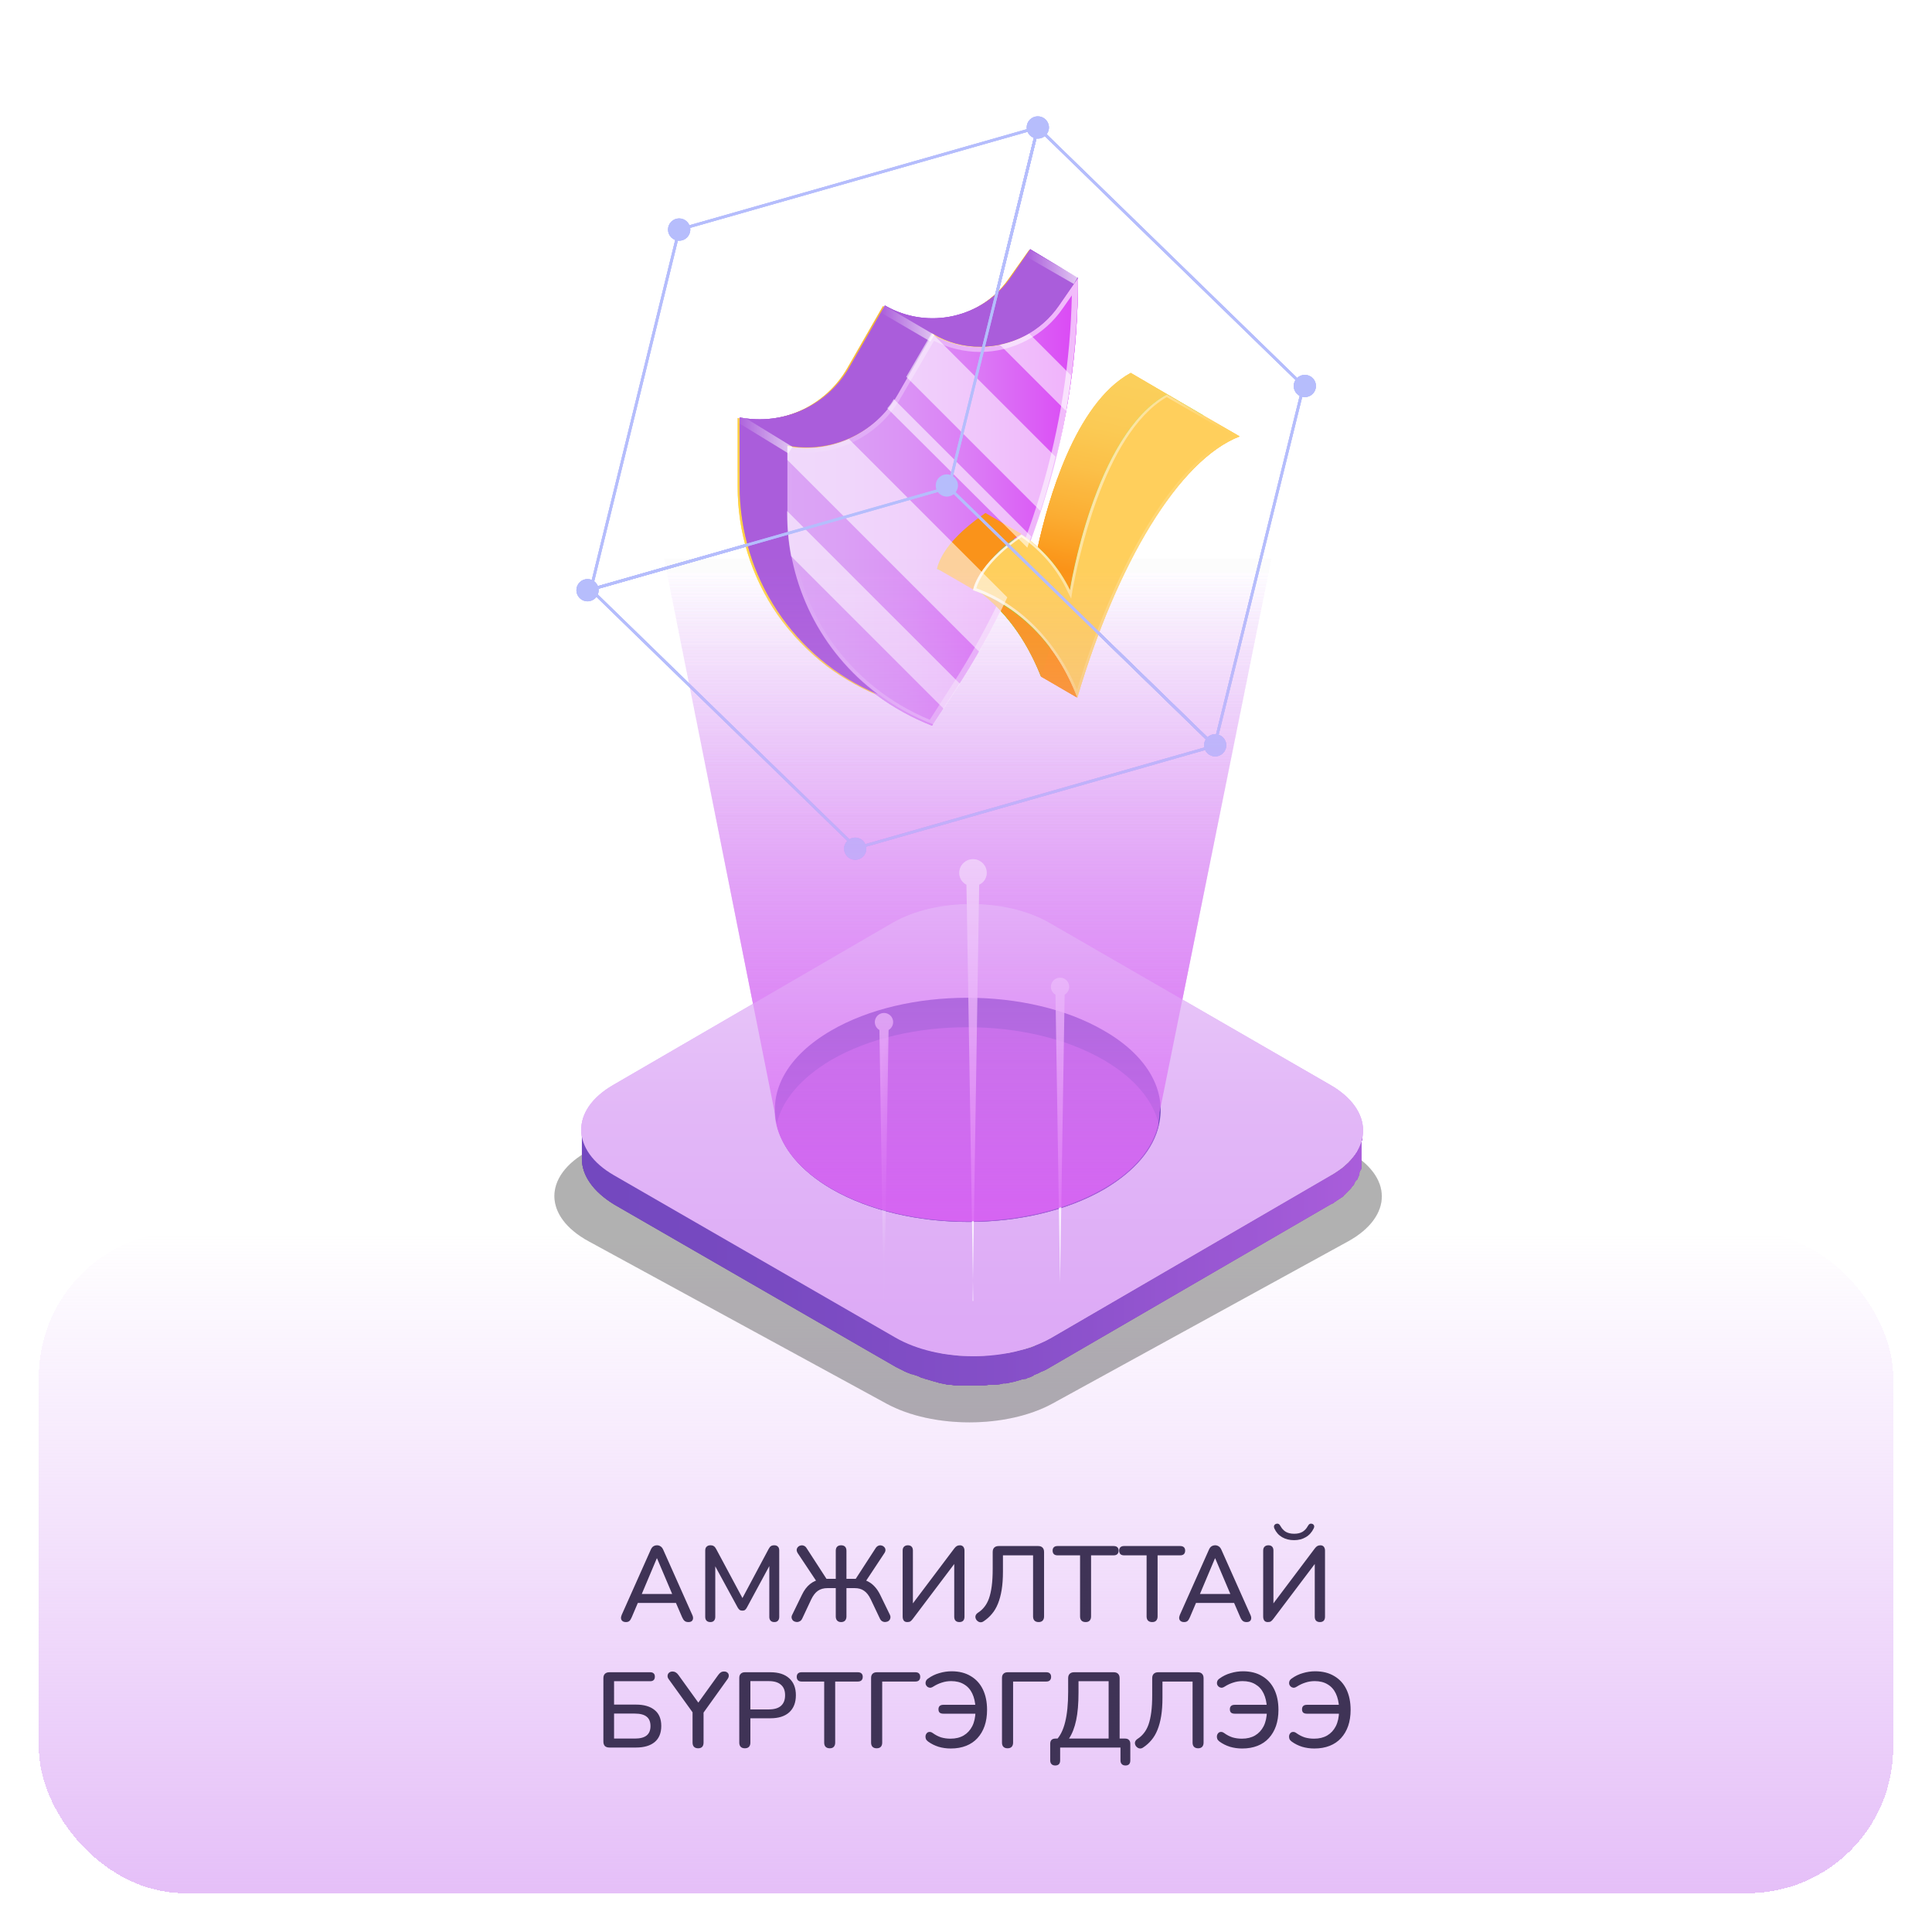 <svg width="199" height="199" viewBox="0 0 199 199" fill="none" xmlns="http://www.w3.org/2000/svg">
<g filter="url(#filter0_d_13572_1639)">
<rect x="4" width="191" height="191" rx="15" fill="white"/>
</g>
<g filter="url(#filter1_d_13572_1639)">
<rect x="4" y="122.839" width="191" height="68.161" rx="15" fill="url(#paint0_linear_13572_1639)" shape-rendering="crispEdges"/>
</g>
<g opacity="0.2">
<path fill-rule="evenodd" clip-rule="evenodd" d="M138.782 118.562C143.5 121.124 143.5 125.303 138.849 127.865L108.379 144.583C103.66 147.145 96.043 147.145 91.324 144.583L60.651 127.865C55.932 125.303 55.932 121.124 60.584 118.562L91.054 101.844C95.773 99.282 103.39 99.282 108.109 101.844L138.782 118.562Z" fill="#606060"/>
</g>
<path fill-rule="evenodd" clip-rule="evenodd" d="M140.332 116.675V117.349C140.332 117.417 140.332 117.484 140.265 117.484C140.197 117.484 140.265 117.551 140.197 117.619C140.19 117.67 140.166 117.717 140.13 117.754C140.13 117.821 140.062 117.821 140.062 117.888C140.062 117.956 139.995 118.023 139.995 118.091C139.995 118.158 139.928 118.158 139.928 118.225C139.928 118.293 139.86 118.36 139.86 118.428C139.86 118.495 139.793 118.495 139.793 118.563C139.793 118.63 139.725 118.697 139.658 118.765C139.591 118.832 139.591 118.832 139.591 118.9C139.591 118.967 139.456 119.034 139.456 119.102L139.388 119.169C139.321 119.304 139.186 119.371 139.119 119.506L139.051 119.574C138.984 119.641 138.916 119.776 138.782 119.843L138.647 119.978C138.579 120.046 138.512 120.046 138.512 120.113C138.512 120.18 138.377 120.18 138.377 120.248C138.377 120.315 138.242 120.315 138.175 120.383C138.107 120.45 138.04 120.45 137.973 120.517C137.905 120.585 137.838 120.585 137.77 120.652C137.703 120.72 137.636 120.72 137.568 120.787C137.501 120.855 137.433 120.855 137.366 120.922C137.292 120.993 137.198 121.04 137.096 121.057L108.338 137.775C108.069 137.91 107.867 138.045 107.597 138.179C107.529 138.179 107.462 138.247 107.395 138.247C107.125 138.382 106.923 138.449 106.653 138.584C106.616 138.584 106.586 138.614 106.586 138.651C106.327 138.771 106.056 138.862 105.777 138.921C105.583 138.998 105.378 139.043 105.17 139.056C105.015 139.11 104.858 139.155 104.698 139.191C104.496 139.258 104.294 139.258 104.091 139.325C103.889 139.393 103.754 139.393 103.62 139.393H103.417C103.148 139.46 102.878 139.46 102.608 139.528H102.406C102.246 139.517 102.085 139.54 101.934 139.595C101.665 139.595 101.395 139.662 101.193 139.662H98.968C98.786 139.673 98.603 139.65 98.429 139.595C98.227 139.595 98.024 139.528 97.89 139.528C97.755 139.528 97.552 139.46 97.35 139.46C97.142 139.448 96.937 139.402 96.744 139.325C96.609 139.325 96.406 139.258 96.272 139.258C96.002 139.191 95.8 139.123 95.598 139.056C95.395 138.988 95.26 138.988 95.126 138.921C94.991 138.853 94.991 138.853 94.856 138.853C94.621 138.793 94.394 138.702 94.182 138.584C94.115 138.584 94.047 138.516 93.98 138.516C93.766 138.455 93.562 138.364 93.373 138.247C93.306 138.179 93.171 138.179 93.103 138.112L92.294 137.707L63.307 120.989C61.083 119.709 59.937 118.023 59.937 116.271V119.371C59.937 121.057 61.083 122.742 63.307 124.09L92.294 140.808L93.103 141.213C93.171 141.28 93.306 141.28 93.373 141.348C93.575 141.415 93.71 141.483 93.912 141.55H93.98C94.047 141.55 94.115 141.617 94.182 141.617C94.417 141.678 94.644 141.768 94.856 141.887C94.924 141.887 94.991 141.954 95.126 141.954C95.177 141.962 95.224 141.985 95.26 142.022C95.328 142.022 95.463 142.089 95.53 142.089C95.732 142.157 96.002 142.224 96.204 142.291C96.278 142.283 96.353 142.307 96.406 142.359C96.502 142.349 96.597 142.373 96.676 142.426C96.878 142.494 97.081 142.494 97.283 142.561C97.377 142.558 97.471 142.582 97.552 142.629H97.822C98.024 142.629 98.227 142.696 98.362 142.696H101.125C101.375 142.71 101.624 142.687 101.867 142.629H102.541C102.815 142.617 103.087 142.571 103.35 142.494H103.62C103.733 142.478 103.846 142.455 103.957 142.426C104.159 142.359 104.361 142.359 104.563 142.291C104.718 142.238 104.876 142.193 105.035 142.157C105.229 142.08 105.434 142.034 105.642 142.022C105.709 142.022 105.709 142.022 105.777 141.954C106.012 141.894 106.239 141.803 106.451 141.685C106.488 141.685 106.518 141.655 106.518 141.617C106.777 141.533 107.026 141.42 107.26 141.28C107.327 141.28 107.395 141.213 107.462 141.213C107.717 141.092 107.964 140.957 108.204 140.808L136.988 124.09C137.056 124.09 137.056 124.023 137.123 124.023C137.191 124.023 137.191 123.955 137.258 123.955C137.325 123.955 137.393 123.888 137.46 123.821C137.528 123.753 137.595 123.753 137.663 123.686C137.73 123.618 137.797 123.618 137.865 123.551C137.932 123.484 138 123.484 138.067 123.416C138.134 123.349 138.202 123.349 138.269 123.281C138.337 123.214 138.404 123.214 138.404 123.147C138.404 123.079 138.539 123.079 138.539 123.012L138.606 122.944L138.674 122.877L138.943 122.607L139.011 122.54C139.121 122.445 139.212 122.331 139.28 122.203L139.348 122.135C139.415 122.068 139.483 122.001 139.483 121.933C139.483 121.866 139.55 121.866 139.55 121.798C139.55 121.731 139.617 121.663 139.685 121.596C139.73 121.551 139.775 121.506 139.82 121.461C139.82 121.394 139.887 121.326 139.887 121.259C139.887 121.192 139.954 121.192 139.954 121.124C139.954 121.057 140.022 120.989 140.022 120.922V120.787C140.029 120.736 140.053 120.689 140.089 120.652C140.089 120.585 140.089 120.585 140.157 120.518C140.224 120.45 140.157 120.383 140.224 120.383V116.473C140.332 116.54 140.332 116.608 140.332 116.675Z" fill="url(#paint1_linear_13572_1639)"/>
<path fill-rule="evenodd" clip-rule="evenodd" d="M137.029 111.754C141.478 114.315 141.545 118.495 137.096 121.056L108.338 137.775C103.889 140.336 96.676 140.336 92.227 137.775L63.24 121.056C58.791 118.495 58.723 114.315 63.172 111.754L91.957 95.035C96.406 92.474 103.62 92.474 108.069 95.035L137.029 111.754Z" fill="url(#paint2_linear_13572_1639)"/>
<path fill-rule="evenodd" clip-rule="evenodd" d="M119.367 115.866C118.828 118.293 116.94 120.585 113.772 122.472C106.02 126.989 93.481 126.989 85.661 122.472C82.425 120.585 80.538 118.225 79.999 115.798C79.19 112.36 81.077 108.787 85.594 106.158C93.346 101.642 105.952 101.642 113.705 106.158C118.289 108.787 120.176 112.428 119.367 115.866Z" fill="url(#paint3_linear_13572_1639)"/>
<path fill-rule="evenodd" clip-rule="evenodd" d="M119.367 115.866C118.828 118.293 116.94 120.585 113.772 122.472C106.019 126.989 93.481 126.989 85.661 122.472C82.425 120.585 80.538 118.225 79.999 115.798C80.538 113.372 82.425 111.08 85.594 109.192C93.346 104.676 105.952 104.676 113.704 109.192C116.94 111.08 118.828 113.439 119.367 115.866Z" fill="url(#paint4_linear_13572_1639)"/>
<path opacity="0.6" fill-rule="evenodd" clip-rule="evenodd" d="M106.019 25.736C106.032 33.225 104.941 40.676 102.784 47.847C100.664 55.031 97.507 61.867 93.413 68.138L90.987 71.846C88.946 71.046 87.019 69.981 85.257 68.678C83.261 67.156 81.51 65.337 80.066 63.285C77.385 59.402 75.96 54.79 75.981 50.072V43.061C80.478 43.936 85.033 41.849 87.306 37.87L90.946 31.534C92.443 32.4 94.138 32.865 95.867 32.882C99.103 32.902 102.136 31.309 103.957 28.635L106.019 25.736Z" fill="url(#paint5_linear_13572_1639)"/>
<path fill-rule="evenodd" clip-rule="evenodd" d="M111.035 28.635C111.047 36.124 109.957 43.575 107.799 50.746C105.68 57.93 102.523 64.766 98.429 71.037L96.002 74.745C93.961 73.945 92.035 72.88 90.272 71.576C88.277 70.055 86.526 68.236 85.081 66.184C82.391 62.304 80.956 57.692 80.969 52.971V45.96C85.467 46.835 90.022 44.748 92.294 40.769L95.935 34.433C97.431 35.299 99.127 35.764 100.856 35.781C104.091 35.801 107.124 34.209 108.945 31.534L111.035 28.635Z" fill="url(#paint6_linear_13572_1639)"/>
<g opacity="0.75">
<path fill-rule="evenodd" clip-rule="evenodd" d="M109.08 31.466L111.035 28.635C111.002 36.067 109.959 43.46 107.934 50.611C105.786 57.784 102.631 64.616 98.564 70.902L96.137 74.61C94.089 73.825 92.16 72.759 90.407 71.442C84.546 67.054 81.098 60.158 81.104 52.836V45.825C81.77 45.959 82.447 46.027 83.126 46.028C86.956 46.042 90.502 44.012 92.429 40.702L96.069 34.365C97.553 35.262 99.257 35.729 100.99 35.714C104.222 35.718 107.248 34.129 109.08 31.466ZM110.4 30.428C110.401 30.414 110.401 30.401 110.401 30.388H110.428L110.4 30.428ZM110.4 30.428L109.484 31.736C107.552 34.563 104.348 36.254 100.923 36.253C99.283 36.241 97.667 35.849 96.204 35.107L92.739 41.039C90.73 44.499 87.033 46.63 83.032 46.634C82.537 46.645 82.041 46.623 81.549 46.567V52.971C81.529 57.589 82.916 62.104 85.526 65.914C88.082 69.582 91.639 72.437 95.773 74.138L97.93 70.768C101.987 64.533 105.121 57.744 107.233 50.611C109.189 44.056 110.255 37.267 110.4 30.428Z" fill="url(#paint7_linear_13572_1639)"/>
</g>
<path fill-rule="evenodd" clip-rule="evenodd" d="M111.035 28.635L109.08 31.466C107.249 34.129 104.222 35.718 100.991 35.713C99.257 35.729 97.553 35.262 96.07 34.365L92.429 40.702C90.136 44.658 85.598 46.738 81.104 45.892V52.903C81.098 60.225 84.546 67.121 90.407 71.509C81.777 67.848 76.175 59.379 76.183 50.005V42.994C80.68 43.869 85.235 41.781 87.508 37.803L91.148 31.466C95.593 34.035 101.267 32.741 104.159 28.5L106.114 25.669L111.035 28.635Z" fill="url(#paint8_linear_13572_1639)"/>
<path opacity="0.6" fill-rule="evenodd" clip-rule="evenodd" d="M96.514 58.633C96.514 58.633 96.852 55.937 101.503 52.903C103.641 54.34 105.362 56.317 106.491 58.633C106.491 58.633 109.013 42.589 116.468 38.477L123.951 42.791C117.682 45.218 111.345 55.802 107.233 69.689C105.211 64.498 101.503 60.319 96.514 58.633Z" fill="#6BE726"/>
<g opacity="0.95">
<path fill-rule="evenodd" clip-rule="evenodd" d="M123.951 42.791L120.176 40.634C112.693 44.746 110.199 60.79 110.199 60.79C109.418 59.095 108.293 57.58 106.896 56.341C107.907 51.757 110.671 41.578 116.468 38.41L123.951 42.791Z" fill="url(#paint9_linear_13572_1639)"/>
<path fill-rule="evenodd" clip-rule="evenodd" d="M105.211 54.993L101.503 52.836C98.604 54.858 96.986 56.746 96.514 58.566L100.249 60.723C101.23 58.321 102.973 56.307 105.211 54.993Z" fill="url(#paint10_linear_13572_1639)"/>
<path fill-rule="evenodd" clip-rule="evenodd" d="M101.031 61.06C103.39 62.88 105.548 65.509 107.233 69.689L110.941 71.846C108.783 66.251 105.278 63.015 101.031 61.06Z" fill="#FF9418"/>
</g>
<path fill-rule="evenodd" clip-rule="evenodd" d="M100.249 60.79C100.249 60.79 100.586 58.094 105.237 55.06C107.376 56.498 109.097 58.474 110.226 60.79C110.226 60.79 112.72 44.746 120.203 40.634L127.686 44.949C121.416 47.376 115.08 57.959 110.967 71.846C109.013 66.655 105.211 62.476 100.249 60.79Z" fill="url(#paint11_linear_13572_1639)"/>
<g opacity="0.91">
<path fill-rule="evenodd" clip-rule="evenodd" d="M110.199 60.79C110.199 60.79 112.693 44.746 120.176 40.634L127.726 44.949C121.457 47.308 115.12 57.959 111.008 71.846C108.986 66.655 105.211 62.476 100.222 60.79C100.222 60.79 100.559 58.161 105.211 55.06C107.364 56.48 109.089 58.462 110.199 60.79ZM127.052 44.881L120.176 40.904C113.565 44.709 110.935 58.382 110.525 60.511C110.492 60.684 110.474 60.78 110.469 60.79L110.334 61.667L109.929 60.858C108.877 58.628 107.248 56.72 105.211 55.33C101.638 57.757 100.761 59.914 100.559 60.588C105.008 62.206 108.783 65.981 110.941 71.037C115.08 57.487 121.147 47.578 127.052 44.881Z" fill="url(#paint12_linear_13572_1639)"/>
</g>
<g opacity="0.75">
<path opacity="0.9" fill-rule="evenodd" clip-rule="evenodd" d="M81.077 52.634V52.903C81.075 54.373 81.21 55.84 81.482 57.285L97.189 72.992L98.469 71.037L98.874 70.43L81.077 52.634Z" fill="url(#paint13_linear_13572_1639)"/>
<path opacity="0.9" fill-rule="evenodd" clip-rule="evenodd" d="M87.441 45.219C85.453 46.104 83.243 46.362 81.104 45.96V47.376L100.856 67.128C101.867 65.308 102.878 63.42 103.755 61.532L87.441 45.219Z" fill="url(#paint14_linear_13572_1639)"/>
<path opacity="0.9" fill-rule="evenodd" clip-rule="evenodd" d="M107.166 52.634C107.368 52.027 107.57 51.353 107.772 50.679C108.109 49.465 108.446 48.252 108.716 47.039L95.975 34.298L93.346 38.814L107.166 52.634Z" fill="url(#paint15_linear_13572_1639)"/>
<path opacity="0.9" fill-rule="evenodd" clip-rule="evenodd" d="M105.817 56.409C105.952 56.004 106.087 55.6 106.222 55.263L92.065 41.106C91.88 41.447 91.653 41.764 91.391 42.05L105.817 56.409Z" fill="url(#paint16_linear_13572_1639)"/>
<path opacity="0.9" fill-rule="evenodd" clip-rule="evenodd" d="M102.986 35.511L109.795 42.32C109.997 41.106 110.199 39.893 110.334 38.68L106.02 34.365C105.075 34.904 104.051 35.29 102.986 35.511Z" fill="url(#paint17_linear_13572_1639)"/>
</g>
<path opacity="0.75" d="M76.021 43.061L81.414 46.364" stroke="url(#paint18_linear_13572_1639)" stroke-width="0.8"/>
<path opacity="0.75" d="M90.852 31.803L96.043 34.837" stroke="url(#paint19_linear_13572_1639)" stroke-width="0.8"/>
<path opacity="0.75" d="M105.885 26.073L110.806 28.904" stroke="url(#paint20_linear_13572_1639)" stroke-width="0.8"/>
<path fill-rule="evenodd" clip-rule="evenodd" d="M106.896 13.13L134.265 39.758L125.097 76.835L97.728 50.207L106.896 13.13V13.13Z" stroke="#B5BDFC" stroke-width="0.28"/>
<path fill-rule="evenodd" clip-rule="evenodd" d="M97.728 50.207L125.097 76.835L88.223 87.351L60.853 60.723L97.728 50.207V50.207Z" stroke="#B5BDFC" stroke-width="0.28"/>
<path fill-rule="evenodd" clip-rule="evenodd" d="M106.896 13.13L97.728 50.207L60.853 60.723L69.954 23.647L106.896 13.13V13.13Z" stroke="#B5BDFC" stroke-width="0.28"/>
<path fill-rule="evenodd" clip-rule="evenodd" d="M60.517 61.937C61.15 61.937 61.663 61.423 61.663 60.791C61.663 60.158 61.15 59.645 60.517 59.645C59.884 59.645 59.371 60.158 59.371 60.791C59.371 61.423 59.884 61.937 60.517 61.937Z" fill="#B6BDFC"/>
<path fill-rule="evenodd" clip-rule="evenodd" d="M69.954 24.793C70.587 24.793 71.1 24.279 71.1 23.646C71.1 23.014 70.587 22.5 69.954 22.5C69.321 22.5 68.808 23.014 68.808 23.646C68.808 24.279 69.321 24.793 69.954 24.793Z" fill="#B6BDFC"/>
<path fill-rule="evenodd" clip-rule="evenodd" d="M97.526 51.15C98.159 51.15 98.672 50.637 98.672 50.004C98.672 49.371 98.159 48.858 97.526 48.858C96.893 48.858 96.38 49.371 96.38 50.004C96.38 50.637 96.893 51.15 97.526 51.15Z" fill="#B6BDFC"/>
<path fill-rule="evenodd" clip-rule="evenodd" d="M125.164 77.913C125.797 77.913 126.31 77.4 126.31 76.767C126.31 76.134 125.797 75.621 125.164 75.621C124.531 75.621 124.018 76.134 124.018 76.767C124.018 77.4 124.531 77.913 125.164 77.913Z" fill="#B6BDFC"/>
<path fill-rule="evenodd" clip-rule="evenodd" d="M106.896 14.276C107.529 14.276 108.042 13.763 108.042 13.13C108.042 12.498 107.529 11.984 106.896 11.984C106.263 11.984 105.75 12.498 105.75 13.13C105.75 13.763 106.263 14.276 106.896 14.276Z" fill="#B6BDFC"/>
<path fill-rule="evenodd" clip-rule="evenodd" d="M88.088 88.564C88.721 88.564 89.234 88.051 89.234 87.418C89.234 86.785 88.721 86.272 88.088 86.272C87.455 86.272 86.942 86.785 86.942 87.418C86.942 88.051 87.455 88.564 88.088 88.564Z" fill="#B6BDFC"/>
<path fill-rule="evenodd" clip-rule="evenodd" d="M134.4 40.904C135.033 40.904 135.546 40.391 135.546 39.758C135.546 39.125 135.033 38.612 134.4 38.612C133.767 38.612 133.254 39.125 133.254 39.758C133.254 40.391 133.767 40.904 134.4 40.904Z" fill="#B6BDFC"/>
<path fill-rule="evenodd" clip-rule="evenodd" d="M91.998 105.282C91.998 104.945 91.818 104.633 91.526 104.465C91.234 104.296 90.874 104.296 90.582 104.465C90.29 104.633 90.11 104.945 90.11 105.282C90.112 105.617 90.292 105.925 90.582 106.091L91.054 135.752L91.526 106.091C91.816 105.925 91.996 105.617 91.998 105.282Z" fill="url(#paint21_linear_13572_1639)"/>
<path fill-rule="evenodd" clip-rule="evenodd" d="M101.638 89.912C101.638 89.13 101.004 88.497 100.222 88.497C99.44 88.497 98.806 89.13 98.806 89.912C98.803 90.425 99.09 90.895 99.548 91.126L100.249 134H100.182L100.856 91.126C101.329 90.906 101.634 90.434 101.638 89.912Z" fill="url(#paint22_linear_13572_1639)"/>
<path fill-rule="evenodd" clip-rule="evenodd" d="M110.132 101.642C110.132 101.121 109.709 100.698 109.188 100.698C108.667 100.698 108.244 101.121 108.244 101.642C108.246 101.977 108.426 102.285 108.716 102.451L109.188 132.112L109.66 102.451C109.95 102.285 110.13 101.977 110.132 101.642Z" fill="url(#paint23_linear_13572_1639)"/>
<path fill-rule="evenodd" clip-rule="evenodd" d="M130.962 57.555H68.404L79.796 114.585C79.808 114.97 79.853 115.354 79.931 115.731C80.471 118.158 82.358 120.517 85.594 122.405C93.414 126.921 105.952 126.921 113.705 122.405C116.873 120.585 118.76 118.225 119.3 115.798C119.378 115.398 119.423 114.993 119.435 114.585L130.962 57.555Z" fill="url(#paint24_linear_13572_1639)"/>
<g opacity="0.2">
<path fill-rule="evenodd" clip-rule="evenodd" d="M138.782 118.562C143.5 121.124 143.5 125.303 138.849 127.865L108.379 144.583C103.66 147.145 96.043 147.145 91.324 144.583L60.651 127.865C55.932 125.303 55.932 121.124 60.584 118.562L91.054 101.844C95.773 99.282 103.39 99.282 108.109 101.844L138.782 118.562Z" fill="#606060"/>
</g>
<path fill-rule="evenodd" clip-rule="evenodd" d="M140.332 116.675V117.349C140.332 117.417 140.332 117.484 140.265 117.484C140.197 117.484 140.265 117.551 140.197 117.619C140.19 117.67 140.166 117.717 140.13 117.754C140.13 117.821 140.062 117.821 140.062 117.888C140.062 117.956 139.995 118.023 139.995 118.091C139.995 118.158 139.928 118.158 139.928 118.225C139.928 118.293 139.86 118.36 139.86 118.428C139.86 118.495 139.793 118.495 139.793 118.563C139.793 118.63 139.725 118.697 139.658 118.765C139.591 118.832 139.591 118.832 139.591 118.9C139.591 118.967 139.456 119.034 139.456 119.102L139.388 119.169C139.321 119.304 139.186 119.371 139.119 119.506L139.051 119.574C138.984 119.641 138.916 119.776 138.782 119.843L138.647 119.978C138.579 120.046 138.512 120.046 138.512 120.113C138.512 120.18 138.377 120.18 138.377 120.248C138.377 120.315 138.242 120.315 138.175 120.383C138.107 120.45 138.04 120.45 137.973 120.517C137.905 120.585 137.838 120.585 137.77 120.652C137.703 120.72 137.636 120.72 137.568 120.787C137.501 120.855 137.433 120.855 137.366 120.922C137.292 120.993 137.198 121.04 137.096 121.057L108.338 137.775C108.069 137.91 107.867 138.045 107.597 138.179C107.529 138.179 107.462 138.247 107.395 138.247C107.125 138.382 106.923 138.449 106.653 138.584C106.616 138.584 106.586 138.614 106.586 138.651C106.327 138.771 106.056 138.862 105.777 138.921C105.583 138.998 105.378 139.043 105.17 139.056C105.015 139.11 104.858 139.155 104.698 139.191C104.496 139.258 104.294 139.258 104.091 139.325C103.889 139.393 103.754 139.393 103.62 139.393H103.417C103.148 139.46 102.878 139.46 102.608 139.528H102.406C102.246 139.517 102.085 139.54 101.934 139.595C101.665 139.595 101.395 139.662 101.193 139.662H98.968C98.786 139.673 98.603 139.65 98.429 139.595C98.227 139.595 98.024 139.528 97.89 139.528C97.755 139.528 97.552 139.46 97.35 139.46C97.142 139.448 96.937 139.402 96.744 139.325C96.609 139.325 96.406 139.258 96.272 139.258C96.002 139.191 95.8 139.123 95.598 139.056C95.395 138.988 95.26 138.988 95.126 138.921C94.991 138.853 94.991 138.853 94.856 138.853C94.621 138.793 94.394 138.702 94.182 138.584C94.115 138.584 94.047 138.516 93.98 138.516C93.766 138.455 93.562 138.364 93.373 138.247C93.306 138.179 93.171 138.179 93.103 138.112L92.294 137.707L63.307 120.989C61.083 119.709 59.937 118.023 59.937 116.271V119.371C59.937 121.057 61.083 122.742 63.307 124.09L92.294 140.808L93.103 141.213C93.171 141.28 93.306 141.28 93.373 141.348C93.575 141.415 93.71 141.483 93.912 141.55H93.98C94.047 141.55 94.115 141.617 94.182 141.617C94.417 141.678 94.644 141.768 94.856 141.887C94.924 141.887 94.991 141.954 95.126 141.954C95.177 141.962 95.224 141.985 95.26 142.022C95.328 142.022 95.463 142.089 95.53 142.089C95.732 142.157 96.002 142.224 96.204 142.291C96.278 142.283 96.353 142.307 96.406 142.359C96.502 142.349 96.597 142.373 96.676 142.426C96.878 142.494 97.081 142.494 97.283 142.561C97.377 142.558 97.471 142.582 97.552 142.629H97.822C98.024 142.629 98.227 142.696 98.362 142.696H101.125C101.375 142.71 101.624 142.687 101.867 142.629H102.541C102.815 142.617 103.087 142.571 103.35 142.494H103.62C103.733 142.478 103.846 142.455 103.957 142.426C104.159 142.359 104.361 142.359 104.563 142.291C104.718 142.238 104.876 142.193 105.035 142.157C105.229 142.08 105.434 142.034 105.642 142.022C105.709 142.022 105.709 142.022 105.777 141.954C106.012 141.894 106.239 141.803 106.451 141.685C106.488 141.685 106.518 141.655 106.518 141.617C106.777 141.533 107.026 141.42 107.26 141.28C107.327 141.28 107.395 141.213 107.462 141.213C107.717 141.092 107.964 140.957 108.204 140.808L136.988 124.09C137.056 124.09 137.056 124.023 137.123 124.023C137.191 124.023 137.191 123.955 137.258 123.955C137.325 123.955 137.393 123.888 137.46 123.821C137.528 123.753 137.595 123.753 137.663 123.686C137.73 123.618 137.797 123.618 137.865 123.551C137.932 123.484 138 123.484 138.067 123.416C138.134 123.349 138.202 123.349 138.269 123.281C138.337 123.214 138.404 123.214 138.404 123.147C138.404 123.079 138.539 123.079 138.539 123.012L138.606 122.944L138.674 122.877L138.943 122.607L139.011 122.54C139.121 122.445 139.212 122.331 139.28 122.203L139.348 122.135C139.415 122.068 139.483 122.001 139.483 121.933C139.483 121.866 139.55 121.866 139.55 121.798C139.55 121.731 139.617 121.663 139.685 121.596C139.73 121.551 139.775 121.506 139.82 121.461C139.82 121.394 139.887 121.326 139.887 121.259C139.887 121.192 139.954 121.192 139.954 121.124C139.954 121.057 140.022 120.989 140.022 120.922V120.787C140.029 120.736 140.053 120.689 140.089 120.652C140.089 120.585 140.089 120.585 140.157 120.518C140.224 120.45 140.157 120.383 140.224 120.383V116.473C140.332 116.54 140.332 116.608 140.332 116.675Z" fill="url(#paint25_linear_13572_1639)"/>
<path fill-rule="evenodd" clip-rule="evenodd" d="M137.029 111.754C141.478 114.315 141.545 118.495 137.096 121.056L108.338 137.775C103.889 140.336 96.676 140.336 92.227 137.775L63.24 121.056C58.791 118.495 58.723 114.315 63.172 111.754L91.957 95.035C96.406 92.474 103.62 92.474 108.069 95.035L137.029 111.754Z" fill="url(#paint26_linear_13572_1639)"/>
<path fill-rule="evenodd" clip-rule="evenodd" d="M119.367 115.866C118.828 118.293 116.94 120.585 113.772 122.472C106.02 126.989 93.481 126.989 85.661 122.472C82.425 120.585 80.538 118.225 79.999 115.798C79.19 112.36 81.077 108.787 85.594 106.158C93.346 101.642 105.952 101.642 113.705 106.158C118.289 108.787 120.176 112.428 119.367 115.866Z" fill="url(#paint27_linear_13572_1639)"/>
<path fill-rule="evenodd" clip-rule="evenodd" d="M119.367 115.866C118.828 118.293 116.94 120.585 113.772 122.472C106.019 126.989 93.481 126.989 85.661 122.472C82.425 120.585 80.538 118.225 79.999 115.798C80.538 113.372 82.425 111.08 85.594 109.192C93.346 104.676 105.952 104.676 113.704 109.192C116.94 111.08 118.828 113.439 119.367 115.866Z" fill="url(#paint28_linear_13572_1639)"/>
<path opacity="0.6" fill-rule="evenodd" clip-rule="evenodd" d="M106.019 25.736C106.032 33.225 104.941 40.676 102.784 47.847C100.664 55.031 97.507 61.867 93.413 68.138L90.987 71.846C88.946 71.046 87.019 69.981 85.257 68.678C83.261 67.156 81.51 65.337 80.066 63.285C77.385 59.402 75.96 54.79 75.981 50.072V43.061C80.478 43.936 85.033 41.849 87.306 37.87L90.946 31.534C92.443 32.4 94.138 32.865 95.867 32.882C99.103 32.902 102.136 31.309 103.957 28.635L106.019 25.736Z" fill="url(#paint29_linear_13572_1639)"/>
<path fill-rule="evenodd" clip-rule="evenodd" d="M111.035 28.635C111.047 36.124 109.957 43.575 107.799 50.746C105.68 57.93 102.523 64.766 98.429 71.037L96.002 74.745C93.961 73.945 92.035 72.88 90.272 71.576C88.277 70.055 86.526 68.236 85.081 66.184C82.391 62.304 80.956 57.692 80.969 52.971V45.96C85.467 46.835 90.022 44.748 92.294 40.769L95.935 34.433C97.431 35.299 99.127 35.764 100.856 35.781C104.091 35.801 107.124 34.209 108.945 31.534L111.035 28.635Z" fill="url(#paint30_linear_13572_1639)"/>
<g opacity="0.75">
<path fill-rule="evenodd" clip-rule="evenodd" d="M109.08 31.466L111.035 28.635C111.002 36.067 109.959 43.46 107.934 50.611C105.786 57.784 102.631 64.616 98.564 70.902L96.137 74.61C94.089 73.825 92.16 72.759 90.407 71.442C84.546 67.054 81.098 60.158 81.104 52.836V45.825C81.77 45.959 82.447 46.027 83.126 46.028C86.956 46.042 90.502 44.012 92.429 40.702L96.069 34.365C97.553 35.262 99.257 35.729 100.99 35.714C104.222 35.718 107.248 34.129 109.08 31.466ZM110.4 30.428C110.401 30.414 110.401 30.401 110.401 30.388H110.428L110.4 30.428ZM110.4 30.428L109.484 31.736C107.552 34.563 104.348 36.254 100.923 36.253C99.283 36.241 97.667 35.849 96.204 35.107L92.739 41.039C90.73 44.499 87.033 46.63 83.032 46.634C82.537 46.645 82.041 46.623 81.549 46.567V52.971C81.529 57.589 82.916 62.104 85.526 65.914C88.082 69.582 91.639 72.437 95.773 74.138L97.93 70.768C101.987 64.533 105.121 57.744 107.233 50.611C109.189 44.056 110.255 37.267 110.4 30.428Z" fill="url(#paint31_linear_13572_1639)"/>
</g>
<path fill-rule="evenodd" clip-rule="evenodd" d="M111.035 28.635L109.08 31.466C107.249 34.129 104.222 35.718 100.991 35.713C99.257 35.729 97.553 35.262 96.07 34.365L92.429 40.702C90.136 44.658 85.598 46.738 81.104 45.892V52.903C81.098 60.225 84.546 67.121 90.407 71.509C81.777 67.848 76.175 59.379 76.183 50.005V42.994C80.68 43.869 85.235 41.781 87.508 37.803L91.148 31.466C95.593 34.035 101.267 32.741 104.159 28.5L106.114 25.669L111.035 28.635Z" fill="url(#paint32_linear_13572_1639)"/>
<path opacity="0.6" fill-rule="evenodd" clip-rule="evenodd" d="M96.514 58.633C96.514 58.633 96.852 55.937 101.503 52.903C103.641 54.34 105.362 56.317 106.491 58.633C106.491 58.633 109.013 42.589 116.468 38.477L123.951 42.791C117.682 45.218 111.345 55.802 107.233 69.689C105.211 64.498 101.503 60.319 96.514 58.633Z" fill="#6BE726"/>
<g opacity="0.95">
<path fill-rule="evenodd" clip-rule="evenodd" d="M123.951 42.791L120.176 40.634C112.693 44.746 110.199 60.79 110.199 60.79C109.418 59.095 108.293 57.58 106.896 56.341C107.907 51.757 110.671 41.578 116.468 38.41L123.951 42.791Z" fill="url(#paint33_linear_13572_1639)"/>
<path fill-rule="evenodd" clip-rule="evenodd" d="M105.211 54.993L101.503 52.836C98.604 54.858 96.986 56.746 96.514 58.566L100.249 60.723C101.23 58.321 102.973 56.307 105.211 54.993Z" fill="url(#paint34_linear_13572_1639)"/>
<path fill-rule="evenodd" clip-rule="evenodd" d="M101.031 61.06C103.39 62.88 105.548 65.509 107.233 69.689L110.941 71.846C108.783 66.251 105.278 63.015 101.031 61.06Z" fill="#FF9418"/>
</g>
<path fill-rule="evenodd" clip-rule="evenodd" d="M100.249 60.79C100.249 60.79 100.586 58.094 105.237 55.06C107.376 56.498 109.097 58.474 110.226 60.79C110.226 60.79 112.72 44.746 120.203 40.634L127.686 44.949C121.416 47.376 115.08 57.959 110.967 71.846C109.013 66.655 105.211 62.476 100.249 60.79Z" fill="url(#paint35_linear_13572_1639)"/>
<g opacity="0.91">
<path fill-rule="evenodd" clip-rule="evenodd" d="M110.199 60.79C110.199 60.79 112.693 44.746 120.176 40.634L127.726 44.949C121.457 47.308 115.12 57.959 111.008 71.846C108.986 66.655 105.211 62.476 100.222 60.79C100.222 60.79 100.559 58.161 105.211 55.06C107.364 56.48 109.089 58.462 110.199 60.79ZM127.052 44.881L120.176 40.904C113.565 44.709 110.935 58.382 110.525 60.511C110.492 60.684 110.474 60.78 110.469 60.79L110.334 61.667L109.929 60.858C108.877 58.628 107.248 56.72 105.211 55.33C101.638 57.757 100.761 59.914 100.559 60.588C105.008 62.206 108.783 65.981 110.941 71.037C115.08 57.487 121.147 47.578 127.052 44.881Z" fill="url(#paint36_linear_13572_1639)"/>
</g>
<g opacity="0.75">
<path opacity="0.9" fill-rule="evenodd" clip-rule="evenodd" d="M81.077 52.634V52.903C81.075 54.373 81.21 55.84 81.482 57.285L97.189 72.992L98.469 71.037L98.874 70.43L81.077 52.634Z" fill="url(#paint37_linear_13572_1639)"/>
<path opacity="0.9" fill-rule="evenodd" clip-rule="evenodd" d="M87.441 45.219C85.453 46.104 83.243 46.362 81.104 45.96V47.376L100.856 67.128C101.867 65.308 102.878 63.42 103.755 61.532L87.441 45.219Z" fill="url(#paint38_linear_13572_1639)"/>
<path opacity="0.9" fill-rule="evenodd" clip-rule="evenodd" d="M107.166 52.634C107.368 52.027 107.57 51.353 107.772 50.679C108.109 49.465 108.446 48.252 108.716 47.039L95.975 34.298L93.346 38.814L107.166 52.634Z" fill="url(#paint39_linear_13572_1639)"/>
<path opacity="0.9" fill-rule="evenodd" clip-rule="evenodd" d="M105.817 56.409C105.952 56.004 106.087 55.6 106.222 55.263L92.065 41.106C91.88 41.447 91.653 41.764 91.391 42.05L105.817 56.409Z" fill="url(#paint40_linear_13572_1639)"/>
<path opacity="0.9" fill-rule="evenodd" clip-rule="evenodd" d="M102.986 35.511L109.795 42.32C109.997 41.106 110.199 39.893 110.334 38.68L106.02 34.365C105.075 34.904 104.051 35.29 102.986 35.511Z" fill="url(#paint41_linear_13572_1639)"/>
</g>
<path opacity="0.75" d="M76.021 43.061L81.414 46.364" stroke="url(#paint42_linear_13572_1639)" stroke-width="0.8"/>
<path opacity="0.75" d="M90.852 31.803L96.043 34.837" stroke="url(#paint43_linear_13572_1639)" stroke-width="0.8"/>
<path opacity="0.75" d="M105.885 26.073L110.806 28.904" stroke="url(#paint44_linear_13572_1639)" stroke-width="0.8"/>
<path fill-rule="evenodd" clip-rule="evenodd" d="M106.896 13.13L134.265 39.758L125.097 76.835L97.728 50.207L106.896 13.13V13.13Z" stroke="#B5BDFC" stroke-width="0.28"/>
<path fill-rule="evenodd" clip-rule="evenodd" d="M97.728 50.207L125.097 76.835L88.223 87.351L60.853 60.723L97.728 50.207V50.207Z" stroke="#B5BDFC" stroke-width="0.28"/>
<path fill-rule="evenodd" clip-rule="evenodd" d="M106.896 13.13L97.728 50.207L60.853 60.723L69.954 23.647L106.896 13.13V13.13Z" stroke="#B5BDFC" stroke-width="0.28"/>
<path fill-rule="evenodd" clip-rule="evenodd" d="M60.517 61.937C61.15 61.937 61.663 61.423 61.663 60.791C61.663 60.158 61.15 59.645 60.517 59.645C59.884 59.645 59.371 60.158 59.371 60.791C59.371 61.423 59.884 61.937 60.517 61.937Z" fill="#B6BDFC"/>
<path fill-rule="evenodd" clip-rule="evenodd" d="M69.954 24.793C70.587 24.793 71.1 24.279 71.1 23.646C71.1 23.014 70.587 22.5 69.954 22.5C69.321 22.5 68.808 23.014 68.808 23.646C68.808 24.279 69.321 24.793 69.954 24.793Z" fill="#B6BDFC"/>
<path fill-rule="evenodd" clip-rule="evenodd" d="M97.526 51.15C98.159 51.15 98.672 50.637 98.672 50.004C98.672 49.371 98.159 48.858 97.526 48.858C96.893 48.858 96.38 49.371 96.38 50.004C96.38 50.637 96.893 51.15 97.526 51.15Z" fill="#B6BDFC"/>
<path fill-rule="evenodd" clip-rule="evenodd" d="M125.164 77.913C125.797 77.913 126.31 77.4 126.31 76.767C126.31 76.134 125.797 75.621 125.164 75.621C124.531 75.621 124.018 76.134 124.018 76.767C124.018 77.4 124.531 77.913 125.164 77.913Z" fill="#B6BDFC"/>
<path fill-rule="evenodd" clip-rule="evenodd" d="M106.896 14.276C107.529 14.276 108.042 13.763 108.042 13.13C108.042 12.498 107.529 11.984 106.896 11.984C106.263 11.984 105.75 12.498 105.75 13.13C105.75 13.763 106.263 14.276 106.896 14.276Z" fill="#B6BDFC"/>
<path fill-rule="evenodd" clip-rule="evenodd" d="M88.088 88.564C88.721 88.564 89.234 88.051 89.234 87.418C89.234 86.785 88.721 86.272 88.088 86.272C87.455 86.272 86.942 86.785 86.942 87.418C86.942 88.051 87.455 88.564 88.088 88.564Z" fill="#B6BDFC"/>
<path fill-rule="evenodd" clip-rule="evenodd" d="M134.4 40.904C135.033 40.904 135.546 40.391 135.546 39.758C135.546 39.125 135.033 38.612 134.4 38.612C133.767 38.612 133.254 39.125 133.254 39.758C133.254 40.391 133.767 40.904 134.4 40.904Z" fill="#B6BDFC"/>
<path fill-rule="evenodd" clip-rule="evenodd" d="M91.998 105.282C91.998 104.945 91.818 104.633 91.526 104.465C91.234 104.296 90.874 104.296 90.582 104.465C90.29 104.633 90.11 104.945 90.11 105.282C90.112 105.617 90.292 105.925 90.582 106.091L91.054 135.752L91.526 106.091C91.816 105.925 91.996 105.617 91.998 105.282Z" fill="url(#paint45_linear_13572_1639)"/>
<path fill-rule="evenodd" clip-rule="evenodd" d="M101.638 89.912C101.638 89.13 101.004 88.497 100.222 88.497C99.44 88.497 98.806 89.13 98.806 89.912C98.803 90.425 99.09 90.895 99.548 91.126L100.249 134H100.182L100.856 91.126C101.329 90.906 101.634 90.434 101.638 89.912Z" fill="url(#paint46_linear_13572_1639)"/>
<path fill-rule="evenodd" clip-rule="evenodd" d="M110.132 101.642C110.132 101.121 109.709 100.698 109.188 100.698C108.667 100.698 108.244 101.121 108.244 101.642C108.246 101.977 108.426 102.285 108.716 102.451L109.188 132.112L109.66 102.451C109.95 102.285 110.13 101.977 110.132 101.642Z" fill="url(#paint47_linear_13572_1639)"/>
<path fill-rule="evenodd" clip-rule="evenodd" d="M130.962 57.555H68.404L79.796 114.585C79.808 114.97 79.853 115.354 79.931 115.731C80.471 118.158 82.358 120.517 85.594 122.405C93.414 126.921 105.952 126.921 113.705 122.405C116.873 120.585 118.76 118.225 119.3 115.798C119.378 115.398 119.423 114.993 119.435 114.585L130.962 57.555Z" fill="url(#paint48_linear_13572_1639)"/>
<g opacity="0.2">
<path fill-rule="evenodd" clip-rule="evenodd" d="M138.782 118.562C143.5 121.124 143.5 125.303 138.849 127.865L108.379 144.583C103.66 147.145 96.043 147.145 91.324 144.583L60.651 127.865C55.932 125.303 55.932 121.124 60.584 118.562L91.054 101.844C95.773 99.282 103.39 99.282 108.109 101.844L138.782 118.562Z" fill="#606060"/>
</g>
<path fill-rule="evenodd" clip-rule="evenodd" d="M140.332 116.675V117.349C140.332 117.417 140.332 117.484 140.265 117.484C140.197 117.484 140.265 117.551 140.197 117.619C140.19 117.67 140.166 117.717 140.13 117.754C140.13 117.821 140.062 117.821 140.062 117.888C140.062 117.956 139.995 118.023 139.995 118.091C139.995 118.158 139.928 118.158 139.928 118.225C139.928 118.293 139.86 118.36 139.86 118.428C139.86 118.495 139.793 118.495 139.793 118.563C139.793 118.63 139.725 118.697 139.658 118.765C139.591 118.832 139.591 118.832 139.591 118.9C139.591 118.967 139.456 119.034 139.456 119.102L139.388 119.169C139.321 119.304 139.186 119.371 139.119 119.506L139.051 119.574C138.984 119.641 138.916 119.776 138.782 119.843L138.647 119.978C138.579 120.046 138.512 120.046 138.512 120.113C138.512 120.18 138.377 120.18 138.377 120.248C138.377 120.315 138.242 120.315 138.175 120.383C138.107 120.45 138.04 120.45 137.973 120.517C137.905 120.585 137.838 120.585 137.77 120.652C137.703 120.72 137.636 120.72 137.568 120.787C137.501 120.855 137.433 120.855 137.366 120.922C137.292 120.993 137.198 121.04 137.096 121.057L108.338 137.775C108.069 137.91 107.867 138.045 107.597 138.179C107.529 138.179 107.462 138.247 107.395 138.247C107.125 138.382 106.923 138.449 106.653 138.584C106.616 138.584 106.586 138.614 106.586 138.651C106.327 138.771 106.056 138.862 105.777 138.921C105.583 138.998 105.378 139.043 105.17 139.056C105.015 139.11 104.858 139.155 104.698 139.191C104.496 139.258 104.294 139.258 104.091 139.325C103.889 139.393 103.754 139.393 103.62 139.393H103.417C103.148 139.46 102.878 139.46 102.608 139.528H102.406C102.246 139.517 102.085 139.54 101.934 139.595C101.665 139.595 101.395 139.662 101.193 139.662H98.968C98.786 139.673 98.603 139.65 98.429 139.595C98.227 139.595 98.024 139.528 97.89 139.528C97.755 139.528 97.552 139.46 97.35 139.46C97.142 139.448 96.937 139.402 96.744 139.325C96.609 139.325 96.406 139.258 96.272 139.258C96.002 139.191 95.8 139.123 95.598 139.056C95.395 138.988 95.26 138.988 95.126 138.921C94.991 138.853 94.991 138.853 94.856 138.853C94.621 138.793 94.394 138.702 94.182 138.584C94.115 138.584 94.047 138.516 93.98 138.516C93.766 138.455 93.562 138.364 93.373 138.247C93.306 138.179 93.171 138.179 93.103 138.112L92.294 137.707L63.307 120.989C61.083 119.709 59.937 118.023 59.937 116.271V119.371C59.937 121.057 61.083 122.742 63.307 124.09L92.294 140.808L93.103 141.213C93.171 141.28 93.306 141.28 93.373 141.348C93.575 141.415 93.71 141.483 93.912 141.55H93.98C94.047 141.55 94.115 141.617 94.182 141.617C94.417 141.678 94.644 141.768 94.856 141.887C94.924 141.887 94.991 141.954 95.126 141.954C95.177 141.962 95.224 141.985 95.26 142.022C95.328 142.022 95.463 142.089 95.53 142.089C95.732 142.157 96.002 142.224 96.204 142.291C96.278 142.283 96.353 142.307 96.406 142.359C96.502 142.349 96.597 142.373 96.676 142.426C96.878 142.494 97.081 142.494 97.283 142.561C97.377 142.558 97.471 142.582 97.552 142.629H97.822C98.024 142.629 98.227 142.696 98.362 142.696H101.125C101.375 142.71 101.624 142.687 101.867 142.629H102.541C102.815 142.617 103.087 142.571 103.35 142.494H103.62C103.733 142.478 103.846 142.455 103.957 142.426C104.159 142.359 104.361 142.359 104.563 142.291C104.718 142.238 104.876 142.193 105.035 142.157C105.229 142.08 105.434 142.034 105.642 142.022C105.709 142.022 105.709 142.022 105.777 141.954C106.012 141.894 106.239 141.803 106.451 141.685C106.488 141.685 106.518 141.655 106.518 141.617C106.777 141.533 107.026 141.42 107.26 141.28C107.327 141.28 107.395 141.213 107.462 141.213C107.717 141.092 107.964 140.957 108.204 140.808L136.988 124.09C137.056 124.09 137.056 124.023 137.123 124.023C137.191 124.023 137.191 123.955 137.258 123.955C137.325 123.955 137.393 123.888 137.46 123.821C137.528 123.753 137.595 123.753 137.663 123.686C137.73 123.618 137.797 123.618 137.865 123.551C137.932 123.484 138 123.484 138.067 123.416C138.134 123.349 138.202 123.349 138.269 123.281C138.337 123.214 138.404 123.214 138.404 123.147C138.404 123.079 138.539 123.079 138.539 123.012L138.606 122.944L138.674 122.877L138.943 122.607L139.011 122.54C139.121 122.445 139.212 122.331 139.28 122.203L139.348 122.135C139.415 122.068 139.483 122.001 139.483 121.933C139.483 121.866 139.55 121.866 139.55 121.798C139.55 121.731 139.617 121.663 139.685 121.596C139.73 121.551 139.775 121.506 139.82 121.461C139.82 121.394 139.887 121.326 139.887 121.259C139.887 121.192 139.954 121.192 139.954 121.124C139.954 121.057 140.022 120.989 140.022 120.922V120.787C140.029 120.736 140.053 120.689 140.089 120.652C140.089 120.585 140.089 120.585 140.157 120.518C140.224 120.45 140.157 120.383 140.224 120.383V116.473C140.332 116.54 140.332 116.608 140.332 116.675Z" fill="url(#paint49_linear_13572_1639)"/>
<path fill-rule="evenodd" clip-rule="evenodd" d="M137.029 111.754C141.478 114.315 141.545 118.495 137.096 121.056L108.338 137.775C103.889 140.336 96.676 140.336 92.227 137.775L63.24 121.056C58.791 118.495 58.723 114.315 63.172 111.754L91.957 95.035C96.406 92.474 103.62 92.474 108.069 95.035L137.029 111.754Z" fill="url(#paint50_linear_13572_1639)"/>
<path fill-rule="evenodd" clip-rule="evenodd" d="M119.367 115.866C118.828 118.293 116.94 120.585 113.772 122.472C106.02 126.989 93.481 126.989 85.661 122.472C82.425 120.585 80.538 118.225 79.999 115.798C79.19 112.36 81.077 108.787 85.594 106.158C93.346 101.642 105.952 101.642 113.705 106.158C118.289 108.787 120.176 112.428 119.367 115.866Z" fill="url(#paint51_linear_13572_1639)"/>
<path fill-rule="evenodd" clip-rule="evenodd" d="M119.367 115.866C118.828 118.293 116.94 120.585 113.772 122.472C106.019 126.989 93.481 126.989 85.661 122.472C82.425 120.585 80.538 118.225 79.999 115.798C80.538 113.372 82.425 111.08 85.594 109.192C93.346 104.676 105.952 104.676 113.704 109.192C116.94 111.08 118.828 113.439 119.367 115.866Z" fill="url(#paint52_linear_13572_1639)"/>
<path opacity="0.6" fill-rule="evenodd" clip-rule="evenodd" d="M106.019 25.736C106.032 33.225 104.941 40.676 102.784 47.847C100.664 55.031 97.507 61.867 93.413 68.138L90.987 71.846C88.946 71.046 87.019 69.981 85.257 68.678C83.261 67.156 81.51 65.337 80.066 63.285C77.385 59.402 75.96 54.79 75.981 50.072V43.061C80.478 43.936 85.033 41.849 87.306 37.87L90.946 31.534C92.443 32.4 94.138 32.865 95.867 32.882C99.103 32.902 102.136 31.309 103.957 28.635L106.019 25.736Z" fill="url(#paint53_linear_13572_1639)"/>
<path fill-rule="evenodd" clip-rule="evenodd" d="M111.035 28.635C111.047 36.124 109.957 43.575 107.799 50.746C105.68 57.93 102.523 64.766 98.429 71.037L96.002 74.745C93.961 73.945 92.035 72.88 90.272 71.576C88.277 70.055 86.526 68.236 85.081 66.184C82.391 62.304 80.956 57.692 80.969 52.971V45.96C85.467 46.835 90.022 44.748 92.294 40.769L95.935 34.433C97.431 35.299 99.127 35.764 100.856 35.781C104.091 35.801 107.124 34.209 108.945 31.534L111.035 28.635Z" fill="url(#paint54_linear_13572_1639)"/>
<g opacity="0.75">
<path fill-rule="evenodd" clip-rule="evenodd" d="M109.08 31.466L111.035 28.635C111.002 36.067 109.959 43.46 107.934 50.611C105.786 57.784 102.631 64.616 98.564 70.902L96.137 74.61C94.089 73.825 92.16 72.759 90.407 71.442C84.546 67.054 81.098 60.158 81.104 52.836V45.825C81.77 45.959 82.447 46.027 83.126 46.028C86.956 46.042 90.502 44.012 92.429 40.702L96.069 34.365C97.553 35.262 99.257 35.729 100.99 35.714C104.222 35.718 107.248 34.129 109.08 31.466ZM110.4 30.428C110.401 30.414 110.401 30.401 110.401 30.388H110.428L110.4 30.428ZM110.4 30.428L109.484 31.736C107.552 34.563 104.348 36.254 100.923 36.253C99.283 36.241 97.667 35.849 96.204 35.107L92.739 41.039C90.73 44.499 87.033 46.63 83.032 46.634C82.537 46.645 82.041 46.623 81.549 46.567V52.971C81.529 57.589 82.916 62.104 85.526 65.914C88.082 69.582 91.639 72.437 95.773 74.138L97.93 70.768C101.987 64.533 105.121 57.744 107.233 50.611C109.189 44.056 110.255 37.267 110.4 30.428Z" fill="url(#paint55_linear_13572_1639)"/>
</g>
<path fill-rule="evenodd" clip-rule="evenodd" d="M111.035 28.635L109.08 31.466C107.249 34.129 104.222 35.718 100.991 35.713C99.257 35.729 97.553 35.262 96.07 34.365L92.429 40.702C90.136 44.658 85.598 46.738 81.104 45.892V52.903C81.098 60.225 84.546 67.121 90.407 71.509C81.777 67.848 76.175 59.379 76.183 50.005V42.994C80.68 43.869 85.235 41.781 87.508 37.803L91.148 31.466C95.593 34.035 101.267 32.741 104.159 28.5L106.114 25.669L111.035 28.635Z" fill="url(#paint56_linear_13572_1639)"/>
<path opacity="0.6" fill-rule="evenodd" clip-rule="evenodd" d="M96.514 58.633C96.514 58.633 96.852 55.937 101.503 52.903C103.641 54.34 105.362 56.317 106.491 58.633C106.491 58.633 109.013 42.589 116.468 38.477L123.951 42.791C117.682 45.218 111.345 55.802 107.233 69.689C105.211 64.498 101.503 60.319 96.514 58.633Z" fill="#6BE726"/>
<g opacity="0.95">
<path fill-rule="evenodd" clip-rule="evenodd" d="M123.951 42.791L120.176 40.634C112.693 44.746 110.199 60.79 110.199 60.79C109.418 59.095 108.293 57.58 106.896 56.341C107.907 51.757 110.671 41.578 116.468 38.41L123.951 42.791Z" fill="url(#paint57_linear_13572_1639)"/>
<path fill-rule="evenodd" clip-rule="evenodd" d="M105.211 54.993L101.503 52.836C98.604 54.858 96.986 56.746 96.514 58.566L100.249 60.723C101.23 58.321 102.973 56.307 105.211 54.993Z" fill="url(#paint58_linear_13572_1639)"/>
<path fill-rule="evenodd" clip-rule="evenodd" d="M101.031 61.06C103.39 62.88 105.548 65.509 107.233 69.689L110.941 71.846C108.783 66.251 105.278 63.015 101.031 61.06Z" fill="#FF9418"/>
</g>
<path fill-rule="evenodd" clip-rule="evenodd" d="M100.249 60.79C100.249 60.79 100.586 58.094 105.237 55.06C107.376 56.498 109.097 58.474 110.226 60.79C110.226 60.79 112.72 44.746 120.203 40.634L127.686 44.949C121.416 47.376 115.08 57.959 110.967 71.846C109.013 66.655 105.211 62.476 100.249 60.79Z" fill="url(#paint59_linear_13572_1639)"/>
<g opacity="0.91">
<path fill-rule="evenodd" clip-rule="evenodd" d="M110.199 60.79C110.199 60.79 112.693 44.746 120.176 40.634L127.726 44.949C121.457 47.308 115.12 57.959 111.008 71.846C108.986 66.655 105.211 62.476 100.222 60.79C100.222 60.79 100.559 58.161 105.211 55.06C107.364 56.48 109.089 58.462 110.199 60.79ZM127.052 44.881L120.176 40.904C113.565 44.709 110.935 58.382 110.525 60.511C110.492 60.684 110.474 60.78 110.469 60.79L110.334 61.667L109.929 60.858C108.877 58.628 107.248 56.72 105.211 55.33C101.638 57.757 100.761 59.914 100.559 60.588C105.008 62.206 108.783 65.981 110.941 71.037C115.08 57.487 121.147 47.578 127.052 44.881Z" fill="url(#paint60_linear_13572_1639)"/>
</g>
<g opacity="0.75">
<path opacity="0.9" fill-rule="evenodd" clip-rule="evenodd" d="M81.077 52.634V52.903C81.075 54.373 81.21 55.84 81.482 57.285L97.189 72.992L98.469 71.037L98.874 70.43L81.077 52.634Z" fill="url(#paint61_linear_13572_1639)"/>
<path opacity="0.9" fill-rule="evenodd" clip-rule="evenodd" d="M87.441 45.219C85.453 46.104 83.243 46.362 81.104 45.96V47.376L100.856 67.128C101.867 65.308 102.878 63.42 103.755 61.532L87.441 45.219Z" fill="url(#paint62_linear_13572_1639)"/>
<path opacity="0.9" fill-rule="evenodd" clip-rule="evenodd" d="M107.166 52.634C107.368 52.027 107.57 51.353 107.772 50.679C108.109 49.465 108.446 48.252 108.716 47.039L95.975 34.298L93.346 38.814L107.166 52.634Z" fill="url(#paint63_linear_13572_1639)"/>
<path opacity="0.9" fill-rule="evenodd" clip-rule="evenodd" d="M105.817 56.409C105.952 56.004 106.087 55.6 106.222 55.263L92.065 41.106C91.88 41.447 91.653 41.764 91.391 42.05L105.817 56.409Z" fill="url(#paint64_linear_13572_1639)"/>
<path opacity="0.9" fill-rule="evenodd" clip-rule="evenodd" d="M102.986 35.511L109.795 42.32C109.997 41.106 110.199 39.893 110.334 38.68L106.02 34.365C105.075 34.904 104.051 35.29 102.986 35.511Z" fill="url(#paint65_linear_13572_1639)"/>
</g>
<path opacity="0.75" d="M76.021 43.061L81.414 46.364" stroke="url(#paint66_linear_13572_1639)" stroke-width="0.8"/>
<path opacity="0.75" d="M90.852 31.803L96.043 34.837" stroke="url(#paint67_linear_13572_1639)" stroke-width="0.8"/>
<path opacity="0.75" d="M105.885 26.073L110.806 28.904" stroke="url(#paint68_linear_13572_1639)" stroke-width="0.8"/>
<path fill-rule="evenodd" clip-rule="evenodd" d="M106.896 13.13L134.265 39.758L125.097 76.835L97.728 50.207L106.896 13.13V13.13Z" stroke="#B5BDFC" stroke-width="0.28"/>
<path fill-rule="evenodd" clip-rule="evenodd" d="M97.728 50.207L125.097 76.835L88.223 87.351L60.853 60.723L97.728 50.207V50.207Z" stroke="#B5BDFC" stroke-width="0.28"/>
<path fill-rule="evenodd" clip-rule="evenodd" d="M106.896 13.13L97.728 50.207L60.853 60.723L69.954 23.647L106.896 13.13V13.13Z" stroke="#B5BDFC" stroke-width="0.28"/>
<path fill-rule="evenodd" clip-rule="evenodd" d="M60.517 61.937C61.15 61.937 61.663 61.423 61.663 60.791C61.663 60.158 61.15 59.645 60.517 59.645C59.884 59.645 59.371 60.158 59.371 60.791C59.371 61.423 59.884 61.937 60.517 61.937Z" fill="#B6BDFC"/>
<path fill-rule="evenodd" clip-rule="evenodd" d="M69.954 24.793C70.587 24.793 71.1 24.279 71.1 23.646C71.1 23.014 70.587 22.5 69.954 22.5C69.321 22.5 68.808 23.014 68.808 23.646C68.808 24.279 69.321 24.793 69.954 24.793Z" fill="#B6BDFC"/>
<path fill-rule="evenodd" clip-rule="evenodd" d="M97.526 51.15C98.159 51.15 98.672 50.637 98.672 50.004C98.672 49.371 98.159 48.858 97.526 48.858C96.893 48.858 96.38 49.371 96.38 50.004C96.38 50.637 96.893 51.15 97.526 51.15Z" fill="#B6BDFC"/>
<path fill-rule="evenodd" clip-rule="evenodd" d="M125.164 77.913C125.797 77.913 126.31 77.4 126.31 76.767C126.31 76.134 125.797 75.621 125.164 75.621C124.531 75.621 124.018 76.134 124.018 76.767C124.018 77.4 124.531 77.913 125.164 77.913Z" fill="#B6BDFC"/>
<path fill-rule="evenodd" clip-rule="evenodd" d="M106.896 14.276C107.529 14.276 108.042 13.763 108.042 13.13C108.042 12.498 107.529 11.984 106.896 11.984C106.263 11.984 105.75 12.498 105.75 13.13C105.75 13.763 106.263 14.276 106.896 14.276Z" fill="#B6BDFC"/>
<path fill-rule="evenodd" clip-rule="evenodd" d="M88.088 88.564C88.721 88.564 89.234 88.051 89.234 87.418C89.234 86.785 88.721 86.272 88.088 86.272C87.455 86.272 86.942 86.785 86.942 87.418C86.942 88.051 87.455 88.564 88.088 88.564Z" fill="#B6BDFC"/>
<path fill-rule="evenodd" clip-rule="evenodd" d="M134.4 40.904C135.033 40.904 135.546 40.391 135.546 39.758C135.546 39.125 135.033 38.612 134.4 38.612C133.767 38.612 133.254 39.125 133.254 39.758C133.254 40.391 133.767 40.904 134.4 40.904Z" fill="#B6BDFC"/>
<path fill-rule="evenodd" clip-rule="evenodd" d="M91.998 105.282C91.998 104.945 91.818 104.633 91.526 104.465C91.234 104.296 90.874 104.296 90.582 104.465C90.29 104.633 90.11 104.945 90.11 105.282C90.112 105.617 90.292 105.925 90.582 106.091L91.054 135.752L91.526 106.091C91.816 105.925 91.996 105.617 91.998 105.282Z" fill="url(#paint69_linear_13572_1639)"/>
<path fill-rule="evenodd" clip-rule="evenodd" d="M101.638 89.912C101.638 89.13 101.004 88.497 100.222 88.497C99.44 88.497 98.806 89.13 98.806 89.912C98.803 90.425 99.09 90.895 99.548 91.126L100.249 134H100.182L100.856 91.126C101.329 90.906 101.634 90.434 101.638 89.912Z" fill="url(#paint70_linear_13572_1639)"/>
<path fill-rule="evenodd" clip-rule="evenodd" d="M110.132 101.642C110.132 101.121 109.709 100.698 109.188 100.698C108.667 100.698 108.244 101.121 108.244 101.642C108.246 101.977 108.426 102.285 108.716 102.451L109.188 132.112L109.66 102.451C109.95 102.285 110.13 101.977 110.132 101.642Z" fill="url(#paint71_linear_13572_1639)"/>
<path fill-rule="evenodd" clip-rule="evenodd" d="M130.962 57.555H68.404L79.796 114.585C79.808 114.97 79.853 115.354 79.931 115.731C80.471 118.158 82.358 120.517 85.594 122.405C93.414 126.921 105.952 126.921 113.705 122.405C116.873 120.585 118.76 118.225 119.3 115.798C119.378 115.398 119.423 114.993 119.435 114.585L130.962 57.555Z" fill="url(#paint72_linear_13572_1639)"/>
<path d="M64.475 167.077C64.328 167.077 64.211 167.044 64.123 166.978C64.035 166.912 63.983 166.824 63.969 166.714C63.954 166.604 63.976 166.479 64.035 166.34L67.016 159.652C67.089 159.476 67.181 159.351 67.291 159.278C67.408 159.205 67.536 159.168 67.676 159.168C67.808 159.168 67.929 159.205 68.039 159.278C68.156 159.351 68.251 159.476 68.325 159.652L71.306 166.34C71.372 166.479 71.397 166.608 71.383 166.725C71.368 166.835 71.32 166.923 71.24 166.989C71.159 167.048 71.045 167.077 70.899 167.077C70.737 167.077 70.609 167.037 70.514 166.956C70.418 166.875 70.334 166.751 70.261 166.582L69.491 164.8L70.008 165.108H65.322L65.828 164.8L65.069 166.582C64.995 166.758 64.915 166.886 64.827 166.967C64.739 167.04 64.621 167.077 64.475 167.077ZM67.654 160.51L65.993 164.448L65.718 164.184H69.601L69.348 164.448L67.676 160.51H67.654ZM73.168 167.077C73 167.077 72.868 167.029 72.772 166.934C72.684 166.839 72.64 166.707 72.64 166.538V159.707C72.64 159.531 72.688 159.399 72.783 159.311C72.879 159.216 73.007 159.168 73.168 159.168C73.322 159.168 73.44 159.197 73.52 159.256C73.608 159.307 73.689 159.403 73.762 159.542L76.644 164.921H76.303L79.174 159.542C79.248 159.403 79.325 159.307 79.405 159.256C79.486 159.197 79.603 159.168 79.757 159.168C79.919 159.168 80.043 159.216 80.131 159.311C80.219 159.399 80.263 159.531 80.263 159.707V166.538C80.263 166.707 80.219 166.839 80.131 166.934C80.051 167.029 79.926 167.077 79.757 167.077C79.589 167.077 79.46 167.029 79.372 166.934C79.284 166.839 79.24 166.707 79.24 166.538V160.862H79.482L76.93 165.581C76.872 165.691 76.809 165.772 76.743 165.823C76.677 165.874 76.586 165.9 76.468 165.9C76.351 165.9 76.256 165.874 76.182 165.823C76.109 165.764 76.043 165.684 75.984 165.581L73.41 160.851H73.674V166.538C73.674 166.707 73.63 166.839 73.542 166.934C73.462 167.029 73.337 167.077 73.168 167.077ZM86.636 167.077C86.46 167.077 86.324 167.026 86.229 166.923C86.134 166.82 86.086 166.677 86.086 166.494V163.579H85.239C84.843 163.579 84.513 163.671 84.249 163.854C83.985 164.037 83.754 164.334 83.556 164.745L82.632 166.714C82.566 166.853 82.478 166.949 82.368 167C82.258 167.059 82.144 167.081 82.027 167.066C81.917 167.059 81.814 167.022 81.719 166.956C81.631 166.883 81.572 166.787 81.543 166.67C81.514 166.553 81.539 166.424 81.62 166.285L82.599 164.272C82.826 163.795 83.105 163.425 83.435 163.161C83.772 162.89 84.165 162.725 84.612 162.666L84.183 163.007L82.17 159.982C82.089 159.85 82.053 159.729 82.06 159.619C82.075 159.509 82.119 159.417 82.192 159.344C82.265 159.263 82.357 159.212 82.467 159.19C82.577 159.161 82.687 159.168 82.797 159.212C82.914 159.256 83.01 159.34 83.083 159.465L85.25 162.809L84.997 162.622H86.086V159.74C86.086 159.549 86.134 159.406 86.229 159.311C86.324 159.216 86.46 159.168 86.636 159.168C86.812 159.168 86.948 159.216 87.043 159.311C87.138 159.406 87.186 159.549 87.186 159.74V162.622H88.286L88.022 162.809L90.189 159.465C90.27 159.34 90.365 159.256 90.475 159.212C90.585 159.168 90.691 159.161 90.794 159.19C90.904 159.212 90.996 159.263 91.069 159.344C91.15 159.417 91.194 159.509 91.201 159.619C91.216 159.729 91.179 159.85 91.091 159.982L89.089 163.007L88.649 162.666C88.957 162.703 89.232 162.791 89.474 162.93C89.716 163.062 89.936 163.242 90.134 163.469C90.332 163.689 90.508 163.957 90.662 164.272L91.641 166.285C91.714 166.424 91.736 166.553 91.707 166.67C91.685 166.787 91.626 166.883 91.531 166.956C91.443 167.022 91.34 167.059 91.223 167.066C91.106 167.081 90.992 167.059 90.882 167C90.779 166.949 90.695 166.853 90.629 166.714L89.694 164.745C89.496 164.327 89.265 164.03 89.001 163.854C88.744 163.671 88.422 163.579 88.033 163.579H87.186V166.494C87.186 166.677 87.138 166.82 87.043 166.923C86.948 167.026 86.812 167.077 86.636 167.077ZM93.459 167.077C93.385 167.077 93.316 167.066 93.25 167.044C93.191 167.022 93.14 166.985 93.096 166.934C93.059 166.883 93.03 166.824 93.008 166.758C92.986 166.685 92.975 166.6 92.975 166.505V159.707C92.975 159.538 93.022 159.406 93.118 159.311C93.213 159.216 93.345 159.168 93.514 159.168C93.682 159.168 93.811 159.216 93.899 159.311C93.987 159.406 94.031 159.538 94.031 159.707V165.471H93.789L98.288 159.498C98.383 159.373 98.471 159.289 98.552 159.245C98.64 159.194 98.75 159.168 98.882 159.168C98.977 159.168 99.058 159.19 99.124 159.234C99.19 159.271 99.241 159.329 99.278 159.41C99.322 159.491 99.344 159.586 99.344 159.696V166.527C99.344 166.703 99.3 166.839 99.212 166.934C99.124 167.029 98.992 167.077 98.816 167.077C98.647 167.077 98.515 167.029 98.42 166.934C98.332 166.839 98.288 166.703 98.288 166.527V160.774H98.53L94.031 166.736C93.935 166.861 93.851 166.949 93.778 167C93.704 167.051 93.598 167.077 93.459 167.077ZM106.98 167.077C106.796 167.077 106.653 167.026 106.551 166.923C106.455 166.82 106.408 166.677 106.408 166.494V160.202H103.306V161.874C103.306 162.585 103.262 163.212 103.174 163.755C103.086 164.298 102.957 164.774 102.789 165.185C102.627 165.588 102.422 165.937 102.173 166.23C101.931 166.523 101.648 166.776 101.326 166.989C101.194 167.084 101.058 167.117 100.919 167.088C100.787 167.059 100.669 166.978 100.567 166.846C100.479 166.707 100.449 166.571 100.479 166.439C100.515 166.307 100.607 166.193 100.754 166.098C100.996 165.944 101.208 165.75 101.392 165.515C101.582 165.28 101.74 164.991 101.865 164.646C101.989 164.294 102.085 163.869 102.151 163.37C102.217 162.871 102.25 162.277 102.25 161.588V159.861C102.25 159.663 102.301 159.513 102.404 159.41C102.514 159.3 102.668 159.245 102.866 159.245H106.936C107.134 159.245 107.284 159.3 107.387 159.41C107.489 159.513 107.541 159.663 107.541 159.861V166.494C107.541 166.677 107.493 166.82 107.398 166.923C107.302 167.026 107.163 167.077 106.98 167.077ZM111.821 167.077C111.637 167.077 111.494 167.026 111.392 166.923C111.296 166.82 111.249 166.677 111.249 166.494V160.202H108.917C108.763 160.202 108.642 160.162 108.554 160.081C108.466 159.993 108.422 159.872 108.422 159.718C108.422 159.564 108.466 159.447 108.554 159.366C108.642 159.285 108.763 159.245 108.917 159.245H114.714C114.875 159.245 115 159.285 115.088 159.366C115.176 159.447 115.22 159.564 115.22 159.718C115.22 159.872 115.176 159.993 115.088 160.081C115 160.162 114.875 160.202 114.714 160.202H112.382V166.494C112.382 166.677 112.334 166.82 112.239 166.923C112.151 167.026 112.011 167.077 111.821 167.077ZM118.674 167.077C118.491 167.077 118.348 167.026 118.245 166.923C118.15 166.82 118.102 166.677 118.102 166.494V160.202H115.77C115.616 160.202 115.495 160.162 115.407 160.081C115.319 159.993 115.275 159.872 115.275 159.718C115.275 159.564 115.319 159.447 115.407 159.366C115.495 159.285 115.616 159.245 115.77 159.245H121.567C121.728 159.245 121.853 159.285 121.941 159.366C122.029 159.447 122.073 159.564 122.073 159.718C122.073 159.872 122.029 159.993 121.941 160.081C121.853 160.162 121.728 160.202 121.567 160.202H119.235V166.494C119.235 166.677 119.187 166.82 119.092 166.923C119.004 167.026 118.865 167.077 118.674 167.077ZM121.967 167.077C121.82 167.077 121.703 167.044 121.615 166.978C121.527 166.912 121.476 166.824 121.461 166.714C121.446 166.604 121.468 166.479 121.527 166.34L124.508 159.652C124.581 159.476 124.673 159.351 124.783 159.278C124.9 159.205 125.029 159.168 125.168 159.168C125.3 159.168 125.421 159.205 125.531 159.278C125.648 159.351 125.744 159.476 125.817 159.652L128.798 166.34C128.864 166.479 128.89 166.608 128.875 166.725C128.86 166.835 128.813 166.923 128.732 166.989C128.651 167.048 128.538 167.077 128.391 167.077C128.23 167.077 128.101 167.037 128.006 166.956C127.911 166.875 127.826 166.751 127.753 166.582L126.983 164.8L127.5 165.108H122.814L123.32 164.8L122.561 166.582C122.488 166.758 122.407 166.886 122.319 166.967C122.231 167.04 122.114 167.077 121.967 167.077ZM125.146 160.51L123.485 164.448L123.21 164.184H127.093L126.84 164.448L125.168 160.51H125.146ZM130.594 167.077C130.521 167.077 130.451 167.066 130.385 167.044C130.327 167.022 130.275 166.985 130.231 166.934C130.195 166.883 130.165 166.824 130.143 166.758C130.121 166.685 130.11 166.6 130.11 166.505V159.707C130.11 159.538 130.158 159.406 130.253 159.311C130.349 159.216 130.481 159.168 130.649 159.168C130.818 159.168 130.946 159.216 131.034 159.311C131.122 159.406 131.166 159.538 131.166 159.707V165.471H130.924L135.423 159.498C135.519 159.373 135.607 159.289 135.687 159.245C135.775 159.194 135.885 159.168 136.017 159.168C136.113 159.168 136.193 159.19 136.259 159.234C136.325 159.271 136.377 159.329 136.413 159.41C136.457 159.491 136.479 159.586 136.479 159.696V166.527C136.479 166.703 136.435 166.839 136.347 166.934C136.259 167.029 136.127 167.077 135.951 167.077C135.783 167.077 135.651 167.029 135.555 166.934C135.467 166.839 135.423 166.703 135.423 166.527V160.774H135.665L131.166 166.736C131.071 166.861 130.987 166.949 130.913 167C130.84 167.051 130.734 167.077 130.594 167.077ZM133.289 158.64C132.82 158.64 132.409 158.537 132.057 158.332C131.705 158.127 131.441 157.83 131.265 157.441C131.214 157.316 131.207 157.214 131.243 157.133C131.28 157.052 131.346 156.994 131.441 156.957C131.544 156.928 131.628 156.931 131.694 156.968C131.768 157.005 131.834 157.078 131.892 157.188C132.032 157.445 132.215 157.643 132.442 157.782C132.677 157.914 132.963 157.98 133.3 157.98C133.645 157.98 133.931 157.914 134.158 157.782C134.386 157.643 134.569 157.445 134.708 157.188C134.767 157.078 134.833 157.005 134.906 156.968C134.98 156.931 135.064 156.928 135.159 156.957C135.255 156.994 135.317 157.052 135.346 157.133C135.383 157.206 135.372 157.305 135.313 157.43C135.123 157.826 134.851 158.127 134.499 158.332C134.155 158.537 133.751 158.64 133.289 158.64ZM62.766 180C62.568 180 62.414 179.949 62.304 179.846C62.201 179.736 62.15 179.582 62.15 179.384V172.861C62.15 172.663 62.201 172.513 62.304 172.41C62.414 172.3 62.568 172.245 62.766 172.245H66.979C67.133 172.245 67.25 172.285 67.331 172.366C67.412 172.439 67.452 172.549 67.452 172.696C67.452 172.85 67.412 172.967 67.331 173.048C67.25 173.129 67.133 173.169 66.979 173.169H63.25V175.578H65.516C66.337 175.578 66.975 175.765 67.43 176.139C67.885 176.506 68.112 177.052 68.112 177.778C68.112 178.504 67.885 179.058 67.43 179.439C66.975 179.813 66.337 180 65.516 180H62.766ZM63.25 179.076H65.384C65.934 179.076 66.341 178.97 66.605 178.757C66.869 178.544 67.001 178.222 67.001 177.789C67.001 177.349 66.869 177.026 66.605 176.821C66.341 176.608 65.934 176.502 65.384 176.502H63.25V179.076ZM71.907 180.077C71.724 180.077 71.581 180.026 71.478 179.923C71.383 179.82 71.335 179.674 71.335 179.483V175.996L71.588 176.722L68.871 172.949C68.791 172.839 68.754 172.725 68.761 172.608C68.769 172.483 68.816 172.381 68.904 172.3C69 172.212 69.124 172.168 69.278 172.168C69.396 172.168 69.502 172.197 69.597 172.256C69.7 172.315 69.795 172.406 69.883 172.531L72.061 175.556H71.797L73.975 172.531C74.071 172.399 74.162 172.307 74.25 172.256C74.338 172.197 74.448 172.168 74.58 172.168C74.734 172.168 74.852 172.208 74.932 172.289C75.02 172.362 75.064 172.461 75.064 172.586C75.072 172.703 75.028 172.828 74.932 172.96L72.237 176.722L72.468 175.996V179.483C72.468 179.879 72.281 180.077 71.907 180.077ZM76.719 180.077C76.536 180.077 76.393 180.026 76.29 179.923C76.195 179.82 76.147 179.677 76.147 179.494V172.828C76.147 172.637 76.198 172.494 76.301 172.399C76.404 172.296 76.547 172.245 76.73 172.245H79.359C80.195 172.245 80.841 172.454 81.295 172.872C81.75 173.283 81.977 173.862 81.977 174.61C81.977 175.365 81.75 175.952 81.295 176.37C80.841 176.781 80.195 176.986 79.359 176.986H77.291V179.494C77.291 179.677 77.243 179.82 77.148 179.923C77.053 180.026 76.91 180.077 76.719 180.077ZM77.291 176.073H79.194C79.744 176.073 80.159 175.952 80.437 175.71C80.723 175.461 80.866 175.094 80.866 174.61C80.866 174.133 80.723 173.774 80.437 173.532C80.159 173.283 79.744 173.158 79.194 173.158H77.291V176.073ZM85.465 180.077C85.281 180.077 85.138 180.026 85.036 179.923C84.94 179.82 84.893 179.677 84.893 179.494V173.202H82.561C82.407 173.202 82.286 173.162 82.198 173.081C82.11 172.993 82.066 172.872 82.066 172.718C82.066 172.564 82.11 172.447 82.198 172.366C82.286 172.285 82.407 172.245 82.561 172.245H88.358C88.519 172.245 88.644 172.285 88.732 172.366C88.82 172.447 88.864 172.564 88.864 172.718C88.864 172.872 88.82 172.993 88.732 173.081C88.644 173.162 88.519 173.202 88.358 173.202H86.026V179.494C86.026 179.677 85.978 179.82 85.883 179.923C85.795 180.026 85.655 180.077 85.465 180.077ZM90.297 180.077C90.114 180.077 89.971 180.026 89.868 179.923C89.773 179.82 89.725 179.677 89.725 179.494V172.828C89.725 172.637 89.777 172.494 89.879 172.399C89.982 172.296 90.129 172.245 90.319 172.245H94.29C94.452 172.245 94.573 172.285 94.653 172.366C94.741 172.447 94.785 172.564 94.785 172.718C94.785 172.872 94.741 172.993 94.653 173.081C94.573 173.162 94.452 173.202 94.29 173.202H90.869V179.494C90.869 179.677 90.822 179.82 90.726 179.923C90.631 180.026 90.488 180.077 90.297 180.077ZM97.929 180.099C97.489 180.099 97.071 180.04 96.675 179.923C96.279 179.798 95.92 179.619 95.597 179.384C95.487 179.303 95.41 179.212 95.366 179.109C95.329 178.999 95.318 178.889 95.333 178.779C95.355 178.669 95.399 178.581 95.465 178.515C95.531 178.442 95.615 178.401 95.718 178.394C95.828 178.379 95.945 178.416 96.07 178.504C96.356 178.709 96.646 178.86 96.939 178.955C97.24 179.043 97.562 179.087 97.907 179.087C98.435 179.087 98.886 178.977 99.26 178.757C99.634 178.537 99.927 178.222 100.14 177.811C100.353 177.393 100.466 176.88 100.481 176.271L100.844 176.513H97.159C96.998 176.513 96.873 176.476 96.785 176.403C96.704 176.322 96.664 176.209 96.664 176.062C96.664 175.915 96.704 175.802 96.785 175.721C96.873 175.64 96.998 175.6 97.159 175.6H100.833L100.481 175.908C100.452 175.329 100.338 174.834 100.14 174.423C99.942 174.012 99.66 173.701 99.293 173.488C98.934 173.268 98.494 173.158 97.973 173.158C97.636 173.158 97.313 173.209 97.005 173.312C96.704 173.407 96.415 173.543 96.136 173.719C96.004 173.807 95.883 173.847 95.773 173.84C95.663 173.825 95.571 173.785 95.498 173.719C95.425 173.653 95.373 173.572 95.344 173.477C95.322 173.374 95.329 173.272 95.366 173.169C95.41 173.059 95.487 172.967 95.597 172.894C95.949 172.637 96.334 172.45 96.752 172.333C97.17 172.208 97.592 172.146 98.017 172.146C98.787 172.146 99.443 172.311 99.986 172.641C100.536 172.964 100.954 173.422 101.24 174.016C101.526 174.61 101.669 175.31 101.669 176.117C101.669 176.733 101.585 177.287 101.416 177.778C101.247 178.262 101.002 178.68 100.679 179.032C100.364 179.377 99.975 179.641 99.513 179.824C99.051 180.007 98.523 180.099 97.929 180.099ZM103.779 180.077C103.595 180.077 103.452 180.026 103.35 179.923C103.254 179.82 103.207 179.677 103.207 179.494V172.828C103.207 172.637 103.258 172.494 103.361 172.399C103.463 172.296 103.61 172.245 103.801 172.245H107.772C107.933 172.245 108.054 172.285 108.135 172.366C108.223 172.447 108.267 172.564 108.267 172.718C108.267 172.872 108.223 172.993 108.135 173.081C108.054 173.162 107.933 173.202 107.772 173.202H104.351V179.494C104.351 179.677 104.303 179.82 104.208 179.923C104.112 180.026 103.969 180.077 103.779 180.077ZM108.691 181.848C108.522 181.848 108.394 181.8 108.306 181.705C108.218 181.617 108.174 181.489 108.174 181.32V179.615C108.174 179.256 108.357 179.076 108.724 179.076H109.461L108.779 179.252C109.204 178.812 109.516 178.185 109.714 177.371C109.919 176.55 110.022 175.512 110.022 174.258V172.861C110.022 172.663 110.073 172.513 110.176 172.41C110.286 172.3 110.44 172.245 110.638 172.245H114.719C114.917 172.245 115.067 172.3 115.17 172.41C115.272 172.513 115.324 172.663 115.324 172.861V179.516L114.895 179.076H115.885C116.061 179.076 116.193 179.124 116.281 179.219C116.376 179.307 116.424 179.439 116.424 179.615V181.32C116.424 181.672 116.259 181.848 115.929 181.848C115.76 181.848 115.632 181.8 115.544 181.705C115.456 181.617 115.412 181.489 115.412 181.32V180H109.197V181.32C109.197 181.672 109.028 181.848 108.691 181.848ZM110.11 179.076H114.191V173.169H111.089V174.346C111.089 175.475 111.008 176.421 110.847 177.184C110.685 177.947 110.44 178.577 110.11 179.076ZM123.41 180.077C123.226 180.077 123.083 180.026 122.981 179.923C122.885 179.82 122.838 179.677 122.838 179.494V173.202H119.736V174.874C119.736 175.585 119.692 176.212 119.604 176.755C119.516 177.298 119.387 177.774 119.219 178.185C119.057 178.588 118.852 178.937 118.603 179.23C118.361 179.523 118.078 179.776 117.756 179.989C117.624 180.084 117.488 180.117 117.349 180.088C117.217 180.059 117.099 179.978 116.997 179.846C116.909 179.707 116.879 179.571 116.909 179.439C116.945 179.307 117.037 179.193 117.184 179.098C117.426 178.944 117.638 178.75 117.822 178.515C118.012 178.28 118.17 177.991 118.295 177.646C118.419 177.294 118.515 176.869 118.581 176.37C118.647 175.871 118.68 175.277 118.68 174.588V172.861C118.68 172.663 118.731 172.513 118.834 172.41C118.944 172.3 119.098 172.245 119.296 172.245H123.366C123.564 172.245 123.714 172.3 123.817 172.41C123.919 172.513 123.971 172.663 123.971 172.861V179.494C123.971 179.677 123.923 179.82 123.828 179.923C123.732 180.026 123.593 180.077 123.41 180.077ZM127.943 180.099C127.503 180.099 127.085 180.04 126.689 179.923C126.293 179.798 125.933 179.619 125.611 179.384C125.501 179.303 125.424 179.212 125.38 179.109C125.343 178.999 125.332 178.889 125.347 178.779C125.369 178.669 125.413 178.581 125.479 178.515C125.545 178.442 125.629 178.401 125.732 178.394C125.842 178.379 125.959 178.416 126.084 178.504C126.37 178.709 126.659 178.86 126.953 178.955C127.253 179.043 127.576 179.087 127.921 179.087C128.449 179.087 128.9 178.977 129.274 178.757C129.648 178.537 129.941 178.222 130.154 177.811C130.366 177.393 130.48 176.88 130.495 176.271L130.858 176.513H127.173C127.011 176.513 126.887 176.476 126.799 176.403C126.718 176.322 126.678 176.209 126.678 176.062C126.678 175.915 126.718 175.802 126.799 175.721C126.887 175.64 127.011 175.6 127.173 175.6H130.847L130.495 175.908C130.465 175.329 130.352 174.834 130.154 174.423C129.956 174.012 129.673 173.701 129.307 173.488C128.947 173.268 128.507 173.158 127.987 173.158C127.649 173.158 127.327 173.209 127.019 173.312C126.718 173.407 126.428 173.543 126.15 173.719C126.018 173.807 125.897 173.847 125.787 173.84C125.677 173.825 125.585 173.785 125.512 173.719C125.438 173.653 125.387 173.572 125.358 173.477C125.336 173.374 125.343 173.272 125.38 173.169C125.424 173.059 125.501 172.967 125.611 172.894C125.963 172.637 126.348 172.45 126.766 172.333C127.184 172.208 127.605 172.146 128.031 172.146C128.801 172.146 129.457 172.311 130 172.641C130.55 172.964 130.968 173.422 131.254 174.016C131.54 174.61 131.683 175.31 131.683 176.117C131.683 176.733 131.598 177.287 131.43 177.778C131.261 178.262 131.015 178.68 130.693 179.032C130.377 179.377 129.989 179.641 129.527 179.824C129.065 180.007 128.537 180.099 127.943 180.099ZM135.376 180.099C134.936 180.099 134.518 180.04 134.122 179.923C133.726 179.798 133.367 179.619 133.044 179.384C132.934 179.303 132.857 179.212 132.813 179.109C132.777 178.999 132.766 178.889 132.78 178.779C132.802 178.669 132.846 178.581 132.912 178.515C132.978 178.442 133.063 178.401 133.165 178.394C133.275 178.379 133.393 178.416 133.517 178.504C133.803 178.709 134.093 178.86 134.386 178.955C134.687 179.043 135.01 179.087 135.354 179.087C135.882 179.087 136.333 178.977 136.707 178.757C137.081 178.537 137.375 178.222 137.587 177.811C137.8 177.393 137.914 176.88 137.928 176.271L138.291 176.513H134.606C134.445 176.513 134.32 176.476 134.232 176.403C134.152 176.322 134.111 176.209 134.111 176.062C134.111 175.915 134.152 175.802 134.232 175.721C134.32 175.64 134.445 175.6 134.606 175.6H138.28L137.928 175.908C137.899 175.329 137.785 174.834 137.587 174.423C137.389 174.012 137.107 173.701 136.74 173.488C136.381 173.268 135.941 173.158 135.42 173.158C135.083 173.158 134.76 173.209 134.452 173.312C134.152 173.407 133.862 173.543 133.583 173.719C133.451 173.807 133.33 173.847 133.22 173.84C133.11 173.825 133.019 173.785 132.945 173.719C132.872 173.653 132.821 173.572 132.791 173.477C132.769 173.374 132.777 173.272 132.813 173.169C132.857 173.059 132.934 172.967 133.044 172.894C133.396 172.637 133.781 172.45 134.199 172.333C134.617 172.208 135.039 172.146 135.464 172.146C136.234 172.146 136.891 172.311 137.433 172.641C137.983 172.964 138.401 173.422 138.687 174.016C138.973 174.61 139.116 175.31 139.116 176.117C139.116 176.733 139.032 177.287 138.863 177.778C138.695 178.262 138.449 178.68 138.126 179.032C137.811 179.377 137.422 179.641 136.96 179.824C136.498 180.007 135.97 180.099 135.376 180.099Z" fill="#3F3356"/>
<defs>
<filter id="filter0_d_13572_1639" x="0" y="0" width="199" height="199" filterUnits="userSpaceOnUse" color-interpolation-filters="sRGB">
<feFlood flood-opacity="0" result="BackgroundImageFix"/>
<feColorMatrix in="SourceAlpha" type="matrix" values="0 0 0 0 0 0 0 0 0 0 0 0 0 0 0 0 0 0 127 0" result="hardAlpha"/>
<feOffset dy="4"/>
<feGaussianBlur stdDeviation="2"/>
<feComposite in2="hardAlpha" operator="out"/>
<feColorMatrix type="matrix" values="0 0 0 0 0 0 0 0 0 0 0 0 0 0 0 0 0 0 0.25 0"/>
<feBlend mode="normal" in2="BackgroundImageFix" result="effect1_dropShadow_13572_1639"/>
<feBlend mode="normal" in="SourceGraphic" in2="effect1_dropShadow_13572_1639" result="shape"/>
</filter>
<filter id="filter1_d_13572_1639" x="0" y="122.839" width="199" height="76.161" filterUnits="userSpaceOnUse" color-interpolation-filters="sRGB">
<feFlood flood-opacity="0" result="BackgroundImageFix"/>
<feColorMatrix in="SourceAlpha" type="matrix" values="0 0 0 0 0 0 0 0 0 0 0 0 0 0 0 0 0 0 127 0" result="hardAlpha"/>
<feOffset dy="4"/>
<feGaussianBlur stdDeviation="2"/>
<feComposite in2="hardAlpha" operator="out"/>
<feColorMatrix type="matrix" values="0 0 0 0 0 0 0 0 0 0 0 0 0 0 0 0 0 0 0.25 0"/>
<feBlend mode="normal" in2="BackgroundImageFix" result="effect1_dropShadow_13572_1639"/>
<feBlend mode="normal" in="SourceGraphic" in2="effect1_dropShadow_13572_1639" result="shape"/>
</filter>
<linearGradient id="paint0_linear_13572_1639" x1="99.5" y1="122.839" x2="99.5" y2="201.975" gradientUnits="userSpaceOnUse">
<stop stop-color="#E1B5F7" stop-opacity="0"/>
<stop offset="1" stop-color="#E1B5F7"/>
</linearGradient>
<linearGradient id="paint1_linear_13572_1639" x1="59.782" y1="142.728" x2="140.359" y2="142.728" gradientUnits="userSpaceOnUse">
<stop stop-color="#7348BF"/>
<stop offset="0.25" stop-color="#784AC1"/>
<stop offset="0.54" stop-color="#854FC8"/>
<stop offset="0.85" stop-color="#9C58D4"/>
<stop offset="1" stop-color="#AA5DDB"/>
</linearGradient>
<linearGradient id="paint2_linear_13572_1639" x1="183.821" y1="154.681" x2="183.821" y2="57.851" gradientUnits="userSpaceOnUse">
<stop stop-color="#DBA5F5"/>
<stop offset="0.19" stop-color="#DDAAF6"/>
<stop offset="0.41" stop-color="#E2B7F7"/>
<stop offset="0.65" stop-color="#EBCEFA"/>
<stop offset="0.89" stop-color="#F8EEFD"/>
<stop offset="1" stop-color="white"/>
</linearGradient>
<linearGradient id="paint3_linear_13572_1639" x1="121.359" y1="-289.414" x2="121.359" y2="-314.605" gradientUnits="userSpaceOnUse">
<stop stop-color="#7348BF"/>
<stop offset="0.25" stop-color="#784AC1"/>
<stop offset="0.54" stop-color="#854FC8"/>
<stop offset="0.85" stop-color="#9C58D4"/>
<stop offset="1" stop-color="#AA5DDB"/>
</linearGradient>
<linearGradient id="paint4_linear_13572_1639" x1="63.543" y1="-330.535" x2="63.543" y2="-293.714" gradientUnits="userSpaceOnUse">
<stop stop-color="#7348BF"/>
<stop offset="0.25" stop-color="#784AC1"/>
<stop offset="0.54" stop-color="#854FC8"/>
<stop offset="0.85" stop-color="#9C58D4"/>
<stop offset="1" stop-color="#AA5DDB"/>
</linearGradient>
<linearGradient id="paint5_linear_13572_1639" x1="91.168" y1="81.24" x2="124.498" y2="61.579" gradientUnits="userSpaceOnUse">
<stop stop-color="#FFD13E"/>
<stop offset="0.05" stop-color="#FECD3B"/>
<stop offset="0.31" stop-color="#F8BD32"/>
<stop offset="0.6" stop-color="#F5B42C"/>
<stop offset="1" stop-color="#F4B12A"/>
</linearGradient>
<linearGradient id="paint6_linear_13572_1639" x1="81.043" y1="74.647" x2="110.981" y2="74.647" gradientUnits="userSpaceOnUse">
<stop stop-color="#DBA5F5"/>
<stop offset="0.19" stop-color="#DBA0F5"/>
<stop offset="0.41" stop-color="#DB93F5"/>
<stop offset="0.64" stop-color="#DB7CF5"/>
<stop offset="0.87" stop-color="#DB5CF5"/>
<stop offset="1" stop-color="#DB48F5"/>
</linearGradient>
<linearGradient id="paint7_linear_13572_1639" x1="81.043" y1="74.61" x2="110.974" y2="74.61" gradientUnits="userSpaceOnUse">
<stop stop-color="white" stop-opacity="0.01"/>
<stop offset="1" stop-color="white" stop-opacity="0.85"/>
</linearGradient>
<linearGradient id="paint8_linear_13572_1639" x1="75.476" y1="-223.008" x2="108.351" y2="-210.318" gradientUnits="userSpaceOnUse">
<stop stop-color="#7348BF"/>
<stop offset="0.25" stop-color="#784AC1"/>
<stop offset="0.54" stop-color="#854FC8"/>
<stop offset="0.85" stop-color="#9C58D4"/>
<stop offset="1" stop-color="#AA5DDB"/>
</linearGradient>
<linearGradient id="paint9_linear_13572_1639" x1="108.995" y1="37.766" x2="104.8" y2="57.566" gradientUnits="userSpaceOnUse">
<stop stop-color="#FFCF5C"/>
<stop offset="0.22" stop-color="#FFCB57"/>
<stop offset="0.47" stop-color="#FFBF4A"/>
<stop offset="0.74" stop-color="#FFAB33"/>
<stop offset="1" stop-color="#FF9115"/>
</linearGradient>
<linearGradient id="paint10_linear_13572_1639" x1="95.662" y1="-239.905" x2="104.221" y2="-237.692" gradientUnits="userSpaceOnUse">
<stop stop-color="#FFCF5C"/>
<stop offset="0.22" stop-color="#FFCB57"/>
<stop offset="0.47" stop-color="#FFBF4A"/>
<stop offset="0.74" stop-color="#FFAB33"/>
<stop offset="1" stop-color="#FF9115"/>
</linearGradient>
<linearGradient id="paint11_linear_13572_1639" x1="130.643" y1="-233.181" x2="117.845" y2="-260.365" gradientUnits="userSpaceOnUse">
<stop stop-color="#FFCF5C"/>
<stop offset="0.22" stop-color="#FFCB57"/>
<stop offset="0.47" stop-color="#FFBF4A"/>
<stop offset="0.74" stop-color="#FFAB33"/>
<stop offset="1" stop-color="#FF9115"/>
</linearGradient>
<linearGradient id="paint12_linear_13572_1639" x1="123.316" y1="50.742" x2="108.739" y2="44.208" gradientUnits="userSpaceOnUse">
<stop stop-color="white" stop-opacity="0.01"/>
<stop offset="0.93" stop-color="white" stop-opacity="0.79"/>
<stop offset="1" stop-color="white" stop-opacity="0.85"/>
</linearGradient>
<linearGradient id="paint13_linear_13572_1639" x1="84.269" y1="-257.867" x2="69.713" y2="-245.31" gradientUnits="userSpaceOnUse">
<stop stop-color="white" stop-opacity="0.01"/>
<stop offset="1" stop-color="white" stop-opacity="0.85"/>
</linearGradient>
<linearGradient id="paint14_linear_13572_1639" x1="89.022" y1="-251.489" x2="76.658" y2="-236.562" gradientUnits="userSpaceOnUse">
<stop stop-color="white" stop-opacity="0.01"/>
<stop offset="1" stop-color="white" stop-opacity="0.85"/>
</linearGradient>
<linearGradient id="paint15_linear_13572_1639" x1="100.999" y1="-243.59" x2="86.041" y2="-231.719" gradientUnits="userSpaceOnUse">
<stop stop-color="white" stop-opacity="0.01"/>
<stop offset="1" stop-color="white" stop-opacity="0.85"/>
</linearGradient>
<linearGradient id="paint16_linear_13572_1639" x1="95.956" y1="-246.174" x2="82.661" y2="-232.069" gradientUnits="userSpaceOnUse">
<stop stop-color="white" stop-opacity="0.01"/>
<stop offset="1" stop-color="white" stop-opacity="0.85"/>
</linearGradient>
<linearGradient id="paint17_linear_13572_1639" x1="106.432" y1="-237.532" x2="92.505" y2="-224.116" gradientUnits="userSpaceOnUse">
<stop stop-color="white" stop-opacity="0.01"/>
<stop offset="1" stop-color="white" stop-opacity="0.85"/>
</linearGradient>
<linearGradient id="paint18_linear_13572_1639" x1="75.913" y1="-229.152" x2="81.535" y2="-229.152" gradientUnits="userSpaceOnUse">
<stop stop-color="white" stop-opacity="0.01"/>
<stop offset="1" stop-color="white" stop-opacity="0.85"/>
</linearGradient>
<linearGradient id="paint19_linear_13572_1639" x1="90.717" y1="-217.895" x2="96.144" y2="-217.895" gradientUnits="userSpaceOnUse">
<stop stop-color="white" stop-opacity="0.01"/>
<stop offset="1" stop-color="white" stop-opacity="0.85"/>
</linearGradient>
<linearGradient id="paint20_linear_13572_1639" x1="105.777" y1="-212.168" x2="110.927" y2="-212.168" gradientUnits="userSpaceOnUse">
<stop stop-color="white" stop-opacity="0.01"/>
<stop offset="1" stop-color="white" stop-opacity="0.85"/>
</linearGradient>
<linearGradient id="paint21_linear_13572_1639" x1="92.012" y1="125.487" x2="87.212" y2="124.358" gradientUnits="userSpaceOnUse">
<stop stop-color="white" stop-opacity="0.01"/>
<stop offset="1" stop-color="white" stop-opacity="0.8"/>
</linearGradient>
<linearGradient id="paint22_linear_13572_1639" x1="99.825" y1="-312.68" x2="92.515" y2="-310.849" gradientUnits="userSpaceOnUse">
<stop stop-color="white" stop-opacity="0.01"/>
<stop offset="1" stop-color="white" stop-opacity="0.8"/>
</linearGradient>
<linearGradient id="paint23_linear_13572_1639" x1="108.931" y1="-313.188" x2="104.132" y2="-312.059" gradientUnits="userSpaceOnUse">
<stop stop-color="white" stop-opacity="0.01"/>
<stop offset="1" stop-color="white" stop-opacity="0.8"/>
</linearGradient>
<linearGradient id="paint24_linear_13572_1639" x1="65.467" y1="58.984" x2="65.467" y2="133.629" gradientUnits="userSpaceOnUse">
<stop stop-color="#DBA5F5" stop-opacity="0.01"/>
<stop offset="0.21" stop-color="#DB9CF5" stop-opacity="0.21"/>
<stop offset="0.55" stop-color="#DB84F5" stop-opacity="0.55"/>
<stop offset="0.99" stop-color="#DB5CF5" stop-opacity="0.99"/>
<stop offset="1" stop-color="#DB5BF5"/>
</linearGradient>
<linearGradient id="paint25_linear_13572_1639" x1="59.782" y1="142.728" x2="140.359" y2="142.728" gradientUnits="userSpaceOnUse">
<stop stop-color="#7348BF"/>
<stop offset="0.25" stop-color="#784AC1"/>
<stop offset="0.54" stop-color="#854FC8"/>
<stop offset="0.85" stop-color="#9C58D4"/>
<stop offset="1" stop-color="#AA5DDB"/>
</linearGradient>
<linearGradient id="paint26_linear_13572_1639" x1="183.821" y1="154.681" x2="183.821" y2="57.851" gradientUnits="userSpaceOnUse">
<stop stop-color="#DBA5F5"/>
<stop offset="0.19" stop-color="#DDAAF6"/>
<stop offset="0.41" stop-color="#E2B7F7"/>
<stop offset="0.65" stop-color="#EBCEFA"/>
<stop offset="0.89" stop-color="#F8EEFD"/>
<stop offset="1" stop-color="white"/>
</linearGradient>
<linearGradient id="paint27_linear_13572_1639" x1="121.359" y1="-289.414" x2="121.359" y2="-314.605" gradientUnits="userSpaceOnUse">
<stop stop-color="#7348BF"/>
<stop offset="0.25" stop-color="#784AC1"/>
<stop offset="0.54" stop-color="#854FC8"/>
<stop offset="0.85" stop-color="#9C58D4"/>
<stop offset="1" stop-color="#AA5DDB"/>
</linearGradient>
<linearGradient id="paint28_linear_13572_1639" x1="63.543" y1="-330.535" x2="63.543" y2="-293.714" gradientUnits="userSpaceOnUse">
<stop stop-color="#7348BF"/>
<stop offset="0.25" stop-color="#784AC1"/>
<stop offset="0.54" stop-color="#854FC8"/>
<stop offset="0.85" stop-color="#9C58D4"/>
<stop offset="1" stop-color="#AA5DDB"/>
</linearGradient>
<linearGradient id="paint29_linear_13572_1639" x1="91.168" y1="81.24" x2="124.498" y2="61.579" gradientUnits="userSpaceOnUse">
<stop stop-color="#FFD13E"/>
<stop offset="0.05" stop-color="#FECD3B"/>
<stop offset="0.31" stop-color="#F8BD32"/>
<stop offset="0.6" stop-color="#F5B42C"/>
<stop offset="1" stop-color="#F4B12A"/>
</linearGradient>
<linearGradient id="paint30_linear_13572_1639" x1="81.043" y1="74.647" x2="110.981" y2="74.647" gradientUnits="userSpaceOnUse">
<stop stop-color="#DBA5F5"/>
<stop offset="0.19" stop-color="#DBA0F5"/>
<stop offset="0.41" stop-color="#DB93F5"/>
<stop offset="0.64" stop-color="#DB7CF5"/>
<stop offset="0.87" stop-color="#DB5CF5"/>
<stop offset="1" stop-color="#DB48F5"/>
</linearGradient>
<linearGradient id="paint31_linear_13572_1639" x1="81.043" y1="74.61" x2="110.974" y2="74.61" gradientUnits="userSpaceOnUse">
<stop stop-color="white" stop-opacity="0.01"/>
<stop offset="1" stop-color="white" stop-opacity="0.85"/>
</linearGradient>
<linearGradient id="paint32_linear_13572_1639" x1="75.476" y1="-223.008" x2="108.351" y2="-210.318" gradientUnits="userSpaceOnUse">
<stop stop-color="#7348BF"/>
<stop offset="0.25" stop-color="#784AC1"/>
<stop offset="0.54" stop-color="#854FC8"/>
<stop offset="0.85" stop-color="#9C58D4"/>
<stop offset="1" stop-color="#AA5DDB"/>
</linearGradient>
<linearGradient id="paint33_linear_13572_1639" x1="108.995" y1="37.766" x2="104.8" y2="57.566" gradientUnits="userSpaceOnUse">
<stop stop-color="#FFCF5C"/>
<stop offset="0.22" stop-color="#FFCB57"/>
<stop offset="0.47" stop-color="#FFBF4A"/>
<stop offset="0.74" stop-color="#FFAB33"/>
<stop offset="1" stop-color="#FF9115"/>
</linearGradient>
<linearGradient id="paint34_linear_13572_1639" x1="95.662" y1="-239.905" x2="104.221" y2="-237.692" gradientUnits="userSpaceOnUse">
<stop stop-color="#FFCF5C"/>
<stop offset="0.22" stop-color="#FFCB57"/>
<stop offset="0.47" stop-color="#FFBF4A"/>
<stop offset="0.74" stop-color="#FFAB33"/>
<stop offset="1" stop-color="#FF9115"/>
</linearGradient>
<linearGradient id="paint35_linear_13572_1639" x1="130.643" y1="-233.181" x2="117.845" y2="-260.365" gradientUnits="userSpaceOnUse">
<stop stop-color="#FFCF5C"/>
<stop offset="0.22" stop-color="#FFCB57"/>
<stop offset="0.47" stop-color="#FFBF4A"/>
<stop offset="0.74" stop-color="#FFAB33"/>
<stop offset="1" stop-color="#FF9115"/>
</linearGradient>
<linearGradient id="paint36_linear_13572_1639" x1="123.316" y1="50.742" x2="108.739" y2="44.208" gradientUnits="userSpaceOnUse">
<stop stop-color="white" stop-opacity="0.01"/>
<stop offset="0.93" stop-color="white" stop-opacity="0.79"/>
<stop offset="1" stop-color="white" stop-opacity="0.85"/>
</linearGradient>
<linearGradient id="paint37_linear_13572_1639" x1="84.269" y1="-257.867" x2="69.713" y2="-245.31" gradientUnits="userSpaceOnUse">
<stop stop-color="white" stop-opacity="0.01"/>
<stop offset="1" stop-color="white" stop-opacity="0.85"/>
</linearGradient>
<linearGradient id="paint38_linear_13572_1639" x1="89.022" y1="-251.489" x2="76.658" y2="-236.562" gradientUnits="userSpaceOnUse">
<stop stop-color="white" stop-opacity="0.01"/>
<stop offset="1" stop-color="white" stop-opacity="0.85"/>
</linearGradient>
<linearGradient id="paint39_linear_13572_1639" x1="100.999" y1="-243.59" x2="86.041" y2="-231.719" gradientUnits="userSpaceOnUse">
<stop stop-color="white" stop-opacity="0.01"/>
<stop offset="1" stop-color="white" stop-opacity="0.85"/>
</linearGradient>
<linearGradient id="paint40_linear_13572_1639" x1="95.956" y1="-246.174" x2="82.661" y2="-232.069" gradientUnits="userSpaceOnUse">
<stop stop-color="white" stop-opacity="0.01"/>
<stop offset="1" stop-color="white" stop-opacity="0.85"/>
</linearGradient>
<linearGradient id="paint41_linear_13572_1639" x1="106.432" y1="-237.532" x2="92.505" y2="-224.116" gradientUnits="userSpaceOnUse">
<stop stop-color="white" stop-opacity="0.01"/>
<stop offset="1" stop-color="white" stop-opacity="0.85"/>
</linearGradient>
<linearGradient id="paint42_linear_13572_1639" x1="75.913" y1="-229.152" x2="81.535" y2="-229.152" gradientUnits="userSpaceOnUse">
<stop stop-color="white" stop-opacity="0.01"/>
<stop offset="1" stop-color="white" stop-opacity="0.85"/>
</linearGradient>
<linearGradient id="paint43_linear_13572_1639" x1="90.717" y1="-217.895" x2="96.144" y2="-217.895" gradientUnits="userSpaceOnUse">
<stop stop-color="white" stop-opacity="0.01"/>
<stop offset="1" stop-color="white" stop-opacity="0.85"/>
</linearGradient>
<linearGradient id="paint44_linear_13572_1639" x1="105.777" y1="-212.168" x2="110.927" y2="-212.168" gradientUnits="userSpaceOnUse">
<stop stop-color="white" stop-opacity="0.01"/>
<stop offset="1" stop-color="white" stop-opacity="0.85"/>
</linearGradient>
<linearGradient id="paint45_linear_13572_1639" x1="92.012" y1="125.487" x2="87.212" y2="124.358" gradientUnits="userSpaceOnUse">
<stop stop-color="white" stop-opacity="0.01"/>
<stop offset="1" stop-color="white" stop-opacity="0.8"/>
</linearGradient>
<linearGradient id="paint46_linear_13572_1639" x1="99.825" y1="-312.68" x2="92.515" y2="-310.849" gradientUnits="userSpaceOnUse">
<stop stop-color="white" stop-opacity="0.01"/>
<stop offset="1" stop-color="white" stop-opacity="0.8"/>
</linearGradient>
<linearGradient id="paint47_linear_13572_1639" x1="108.931" y1="-313.188" x2="104.132" y2="-312.059" gradientUnits="userSpaceOnUse">
<stop stop-color="white" stop-opacity="0.01"/>
<stop offset="1" stop-color="white" stop-opacity="0.8"/>
</linearGradient>
<linearGradient id="paint48_linear_13572_1639" x1="65.467" y1="58.984" x2="65.467" y2="133.629" gradientUnits="userSpaceOnUse">
<stop stop-color="#DBA5F5" stop-opacity="0.01"/>
<stop offset="0.21" stop-color="#DB9CF5" stop-opacity="0.21"/>
<stop offset="0.55" stop-color="#DB84F5" stop-opacity="0.55"/>
<stop offset="0.99" stop-color="#DB5CF5" stop-opacity="0.99"/>
<stop offset="1" stop-color="#DB5BF5"/>
</linearGradient>
<linearGradient id="paint49_linear_13572_1639" x1="59.782" y1="142.728" x2="140.359" y2="142.728" gradientUnits="userSpaceOnUse">
<stop stop-color="#7348BF"/>
<stop offset="0.25" stop-color="#784AC1"/>
<stop offset="0.54" stop-color="#854FC8"/>
<stop offset="0.85" stop-color="#9C58D4"/>
<stop offset="1" stop-color="#AA5DDB"/>
</linearGradient>
<linearGradient id="paint50_linear_13572_1639" x1="183.821" y1="154.681" x2="183.821" y2="57.851" gradientUnits="userSpaceOnUse">
<stop stop-color="#DBA5F5"/>
<stop offset="0.19" stop-color="#DDAAF6"/>
<stop offset="0.41" stop-color="#E2B7F7"/>
<stop offset="0.65" stop-color="#EBCEFA"/>
<stop offset="0.89" stop-color="#F8EEFD"/>
<stop offset="1" stop-color="white"/>
</linearGradient>
<linearGradient id="paint51_linear_13572_1639" x1="121.359" y1="-289.414" x2="121.359" y2="-314.605" gradientUnits="userSpaceOnUse">
<stop stop-color="#7348BF"/>
<stop offset="0.25" stop-color="#784AC1"/>
<stop offset="0.54" stop-color="#854FC8"/>
<stop offset="0.85" stop-color="#9C58D4"/>
<stop offset="1" stop-color="#AA5DDB"/>
</linearGradient>
<linearGradient id="paint52_linear_13572_1639" x1="63.543" y1="-330.535" x2="63.543" y2="-293.714" gradientUnits="userSpaceOnUse">
<stop stop-color="#7348BF"/>
<stop offset="0.25" stop-color="#784AC1"/>
<stop offset="0.54" stop-color="#854FC8"/>
<stop offset="0.85" stop-color="#9C58D4"/>
<stop offset="1" stop-color="#AA5DDB"/>
</linearGradient>
<linearGradient id="paint53_linear_13572_1639" x1="91.168" y1="81.24" x2="124.498" y2="61.579" gradientUnits="userSpaceOnUse">
<stop stop-color="#FFD13E"/>
<stop offset="0.05" stop-color="#FECD3B"/>
<stop offset="0.31" stop-color="#F8BD32"/>
<stop offset="0.6" stop-color="#F5B42C"/>
<stop offset="1" stop-color="#F4B12A"/>
</linearGradient>
<linearGradient id="paint54_linear_13572_1639" x1="81.043" y1="74.647" x2="110.981" y2="74.647" gradientUnits="userSpaceOnUse">
<stop stop-color="#DBA5F5"/>
<stop offset="0.19" stop-color="#DBA0F5"/>
<stop offset="0.41" stop-color="#DB93F5"/>
<stop offset="0.64" stop-color="#DB7CF5"/>
<stop offset="0.87" stop-color="#DB5CF5"/>
<stop offset="1" stop-color="#DB48F5"/>
</linearGradient>
<linearGradient id="paint55_linear_13572_1639" x1="81.043" y1="74.61" x2="110.974" y2="74.61" gradientUnits="userSpaceOnUse">
<stop stop-color="white" stop-opacity="0.01"/>
<stop offset="1" stop-color="white" stop-opacity="0.85"/>
</linearGradient>
<linearGradient id="paint56_linear_13572_1639" x1="75.476" y1="-223.008" x2="108.351" y2="-210.318" gradientUnits="userSpaceOnUse">
<stop stop-color="#7348BF"/>
<stop offset="0.25" stop-color="#784AC1"/>
<stop offset="0.54" stop-color="#854FC8"/>
<stop offset="0.85" stop-color="#9C58D4"/>
<stop offset="1" stop-color="#AA5DDB"/>
</linearGradient>
<linearGradient id="paint57_linear_13572_1639" x1="108.995" y1="37.766" x2="104.8" y2="57.566" gradientUnits="userSpaceOnUse">
<stop stop-color="#FFCF5C"/>
<stop offset="0.22" stop-color="#FFCB57"/>
<stop offset="0.47" stop-color="#FFBF4A"/>
<stop offset="0.74" stop-color="#FFAB33"/>
<stop offset="1" stop-color="#FF9115"/>
</linearGradient>
<linearGradient id="paint58_linear_13572_1639" x1="95.662" y1="-239.905" x2="104.221" y2="-237.692" gradientUnits="userSpaceOnUse">
<stop stop-color="#FFCF5C"/>
<stop offset="0.22" stop-color="#FFCB57"/>
<stop offset="0.47" stop-color="#FFBF4A"/>
<stop offset="0.74" stop-color="#FFAB33"/>
<stop offset="1" stop-color="#FF9115"/>
</linearGradient>
<linearGradient id="paint59_linear_13572_1639" x1="130.643" y1="-233.181" x2="117.845" y2="-260.365" gradientUnits="userSpaceOnUse">
<stop stop-color="#FFCF5C"/>
<stop offset="0.22" stop-color="#FFCB57"/>
<stop offset="0.47" stop-color="#FFBF4A"/>
<stop offset="0.74" stop-color="#FFAB33"/>
<stop offset="1" stop-color="#FF9115"/>
</linearGradient>
<linearGradient id="paint60_linear_13572_1639" x1="123.316" y1="50.742" x2="108.739" y2="44.208" gradientUnits="userSpaceOnUse">
<stop stop-color="white" stop-opacity="0.01"/>
<stop offset="0.93" stop-color="white" stop-opacity="0.79"/>
<stop offset="1" stop-color="white" stop-opacity="0.85"/>
</linearGradient>
<linearGradient id="paint61_linear_13572_1639" x1="84.269" y1="-257.867" x2="69.713" y2="-245.31" gradientUnits="userSpaceOnUse">
<stop stop-color="white" stop-opacity="0.01"/>
<stop offset="1" stop-color="white" stop-opacity="0.85"/>
</linearGradient>
<linearGradient id="paint62_linear_13572_1639" x1="89.022" y1="-251.489" x2="76.658" y2="-236.562" gradientUnits="userSpaceOnUse">
<stop stop-color="white" stop-opacity="0.01"/>
<stop offset="1" stop-color="white" stop-opacity="0.85"/>
</linearGradient>
<linearGradient id="paint63_linear_13572_1639" x1="100.999" y1="-243.59" x2="86.041" y2="-231.719" gradientUnits="userSpaceOnUse">
<stop stop-color="white" stop-opacity="0.01"/>
<stop offset="1" stop-color="white" stop-opacity="0.85"/>
</linearGradient>
<linearGradient id="paint64_linear_13572_1639" x1="95.956" y1="-246.174" x2="82.661" y2="-232.069" gradientUnits="userSpaceOnUse">
<stop stop-color="white" stop-opacity="0.01"/>
<stop offset="1" stop-color="white" stop-opacity="0.85"/>
</linearGradient>
<linearGradient id="paint65_linear_13572_1639" x1="106.432" y1="-237.532" x2="92.505" y2="-224.116" gradientUnits="userSpaceOnUse">
<stop stop-color="white" stop-opacity="0.01"/>
<stop offset="1" stop-color="white" stop-opacity="0.85"/>
</linearGradient>
<linearGradient id="paint66_linear_13572_1639" x1="75.913" y1="-229.152" x2="81.535" y2="-229.152" gradientUnits="userSpaceOnUse">
<stop stop-color="white" stop-opacity="0.01"/>
<stop offset="1" stop-color="white" stop-opacity="0.85"/>
</linearGradient>
<linearGradient id="paint67_linear_13572_1639" x1="90.717" y1="-217.895" x2="96.144" y2="-217.895" gradientUnits="userSpaceOnUse">
<stop stop-color="white" stop-opacity="0.01"/>
<stop offset="1" stop-color="white" stop-opacity="0.85"/>
</linearGradient>
<linearGradient id="paint68_linear_13572_1639" x1="105.777" y1="-212.168" x2="110.927" y2="-212.168" gradientUnits="userSpaceOnUse">
<stop stop-color="white" stop-opacity="0.01"/>
<stop offset="1" stop-color="white" stop-opacity="0.85"/>
</linearGradient>
<linearGradient id="paint69_linear_13572_1639" x1="92.012" y1="125.487" x2="87.212" y2="124.358" gradientUnits="userSpaceOnUse">
<stop stop-color="white" stop-opacity="0.01"/>
<stop offset="1" stop-color="white" stop-opacity="0.8"/>
</linearGradient>
<linearGradient id="paint70_linear_13572_1639" x1="99.825" y1="-312.68" x2="92.515" y2="-310.849" gradientUnits="userSpaceOnUse">
<stop stop-color="white" stop-opacity="0.01"/>
<stop offset="1" stop-color="white" stop-opacity="0.8"/>
</linearGradient>
<linearGradient id="paint71_linear_13572_1639" x1="108.931" y1="-313.188" x2="104.132" y2="-312.059" gradientUnits="userSpaceOnUse">
<stop stop-color="white" stop-opacity="0.01"/>
<stop offset="1" stop-color="white" stop-opacity="0.8"/>
</linearGradient>
<linearGradient id="paint72_linear_13572_1639" x1="65.467" y1="58.984" x2="65.467" y2="133.629" gradientUnits="userSpaceOnUse">
<stop stop-color="#DBA5F5" stop-opacity="0.01"/>
<stop offset="0.21" stop-color="#DB9CF5" stop-opacity="0.21"/>
<stop offset="0.55" stop-color="#DB84F5" stop-opacity="0.55"/>
<stop offset="0.99" stop-color="#DB5CF5" stop-opacity="0.99"/>
<stop offset="1" stop-color="#DB5BF5"/>
</linearGradient>
</defs>
</svg>

